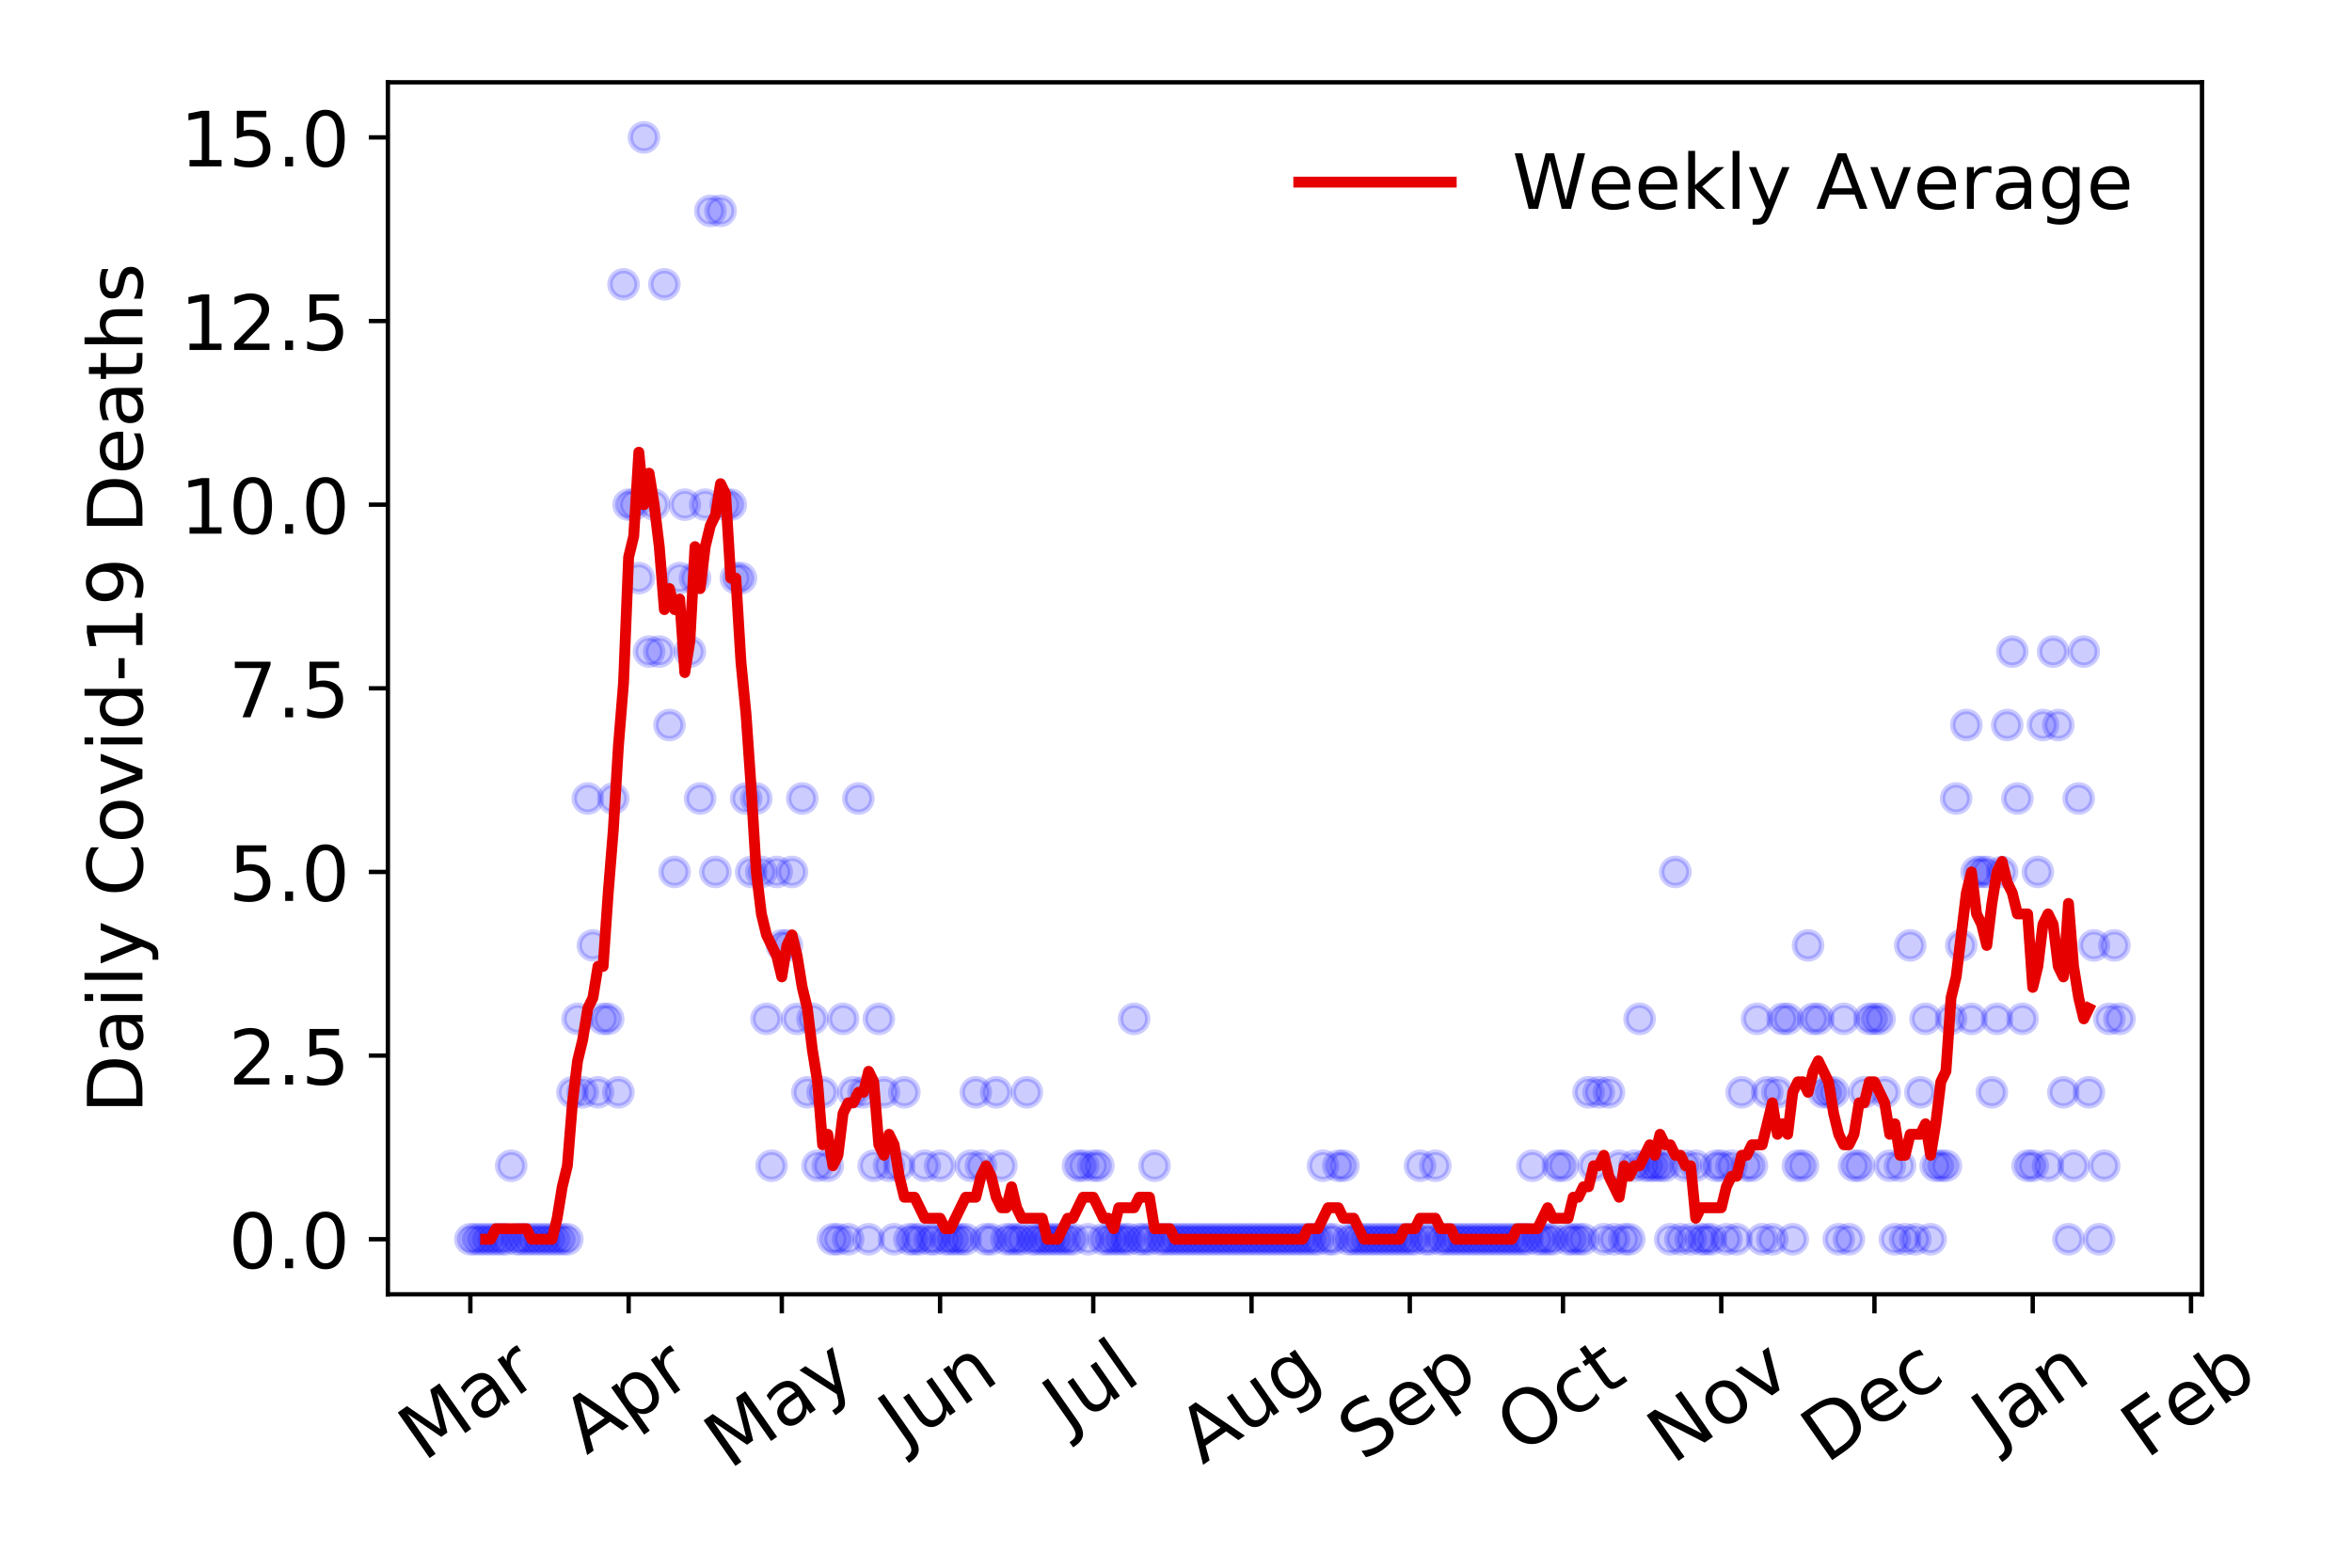 <?xml version="1.0" encoding="utf-8" standalone="no"?>
<!DOCTYPE svg PUBLIC "-//W3C//DTD SVG 1.1//EN"
  "http://www.w3.org/Graphics/SVG/1.1/DTD/svg11.dtd">
<!-- Created with matplotlib (https://matplotlib.org/) -->
<svg height="288pt" version="1.1" viewBox="0 0 432 288" width="432pt" xmlns="http://www.w3.org/2000/svg" xmlns:xlink="http://www.w3.org/1999/xlink">
 <defs>
  <style type="text/css">
*{stroke-linecap:butt;stroke-linejoin:round;}
  </style>
 </defs>
 <g id="figure_1">
  <g id="patch_1">
   <path d="M 0 288 
L 432 288 
L 432 0 
L 0 0 
z
" style="fill:#ffffff;"/>
  </g>
  <g id="axes_1">
   <g id="patch_2">
    <path d="M 71.245 237.778 
L 404.447 237.778 
L 404.447 15.12 
L 71.245 15.12 
z
" style="fill:#ffffff;"/>
   </g>
   <g id="matplotlib.axis_1">
    <g id="xtick_1">
     <g id="line2d_1">
      <defs>
       <path d="M 0 0 
L 0 3.5 
" id="m113d401be9" style="stroke:#000000;stroke-width:0.8;"/>
      </defs>
      <g>
       <use style="stroke:#000000;stroke-width:0.8;" x="86.391" xlink:href="#m113d401be9" y="237.778"/>
      </g>
     </g>
     <g id="text_1">
      <!-- Mar -->
      <defs>
       <path d="M 9.812 72.906 
L 24.516 72.906 
L 43.109 23.297 
L 61.812 72.906 
L 76.516 72.906 
L 76.516 0 
L 66.891 0 
L 66.891 64.016 
L 48.094 14.016 
L 38.188 14.016 
L 19.391 64.016 
L 19.391 0 
L 9.812 0 
z
" id="DejaVuSans-77"/>
       <path d="M 34.281 27.484 
Q 23.391 27.484 19.188 25 
Q 14.984 22.516 14.984 16.5 
Q 14.984 11.719 18.141 8.906 
Q 21.297 6.109 26.703 6.109 
Q 34.188 6.109 38.703 11.406 
Q 43.219 16.703 43.219 25.484 
L 43.219 27.484 
z
M 52.203 31.203 
L 52.203 0 
L 43.219 0 
L 43.219 8.297 
Q 40.141 3.328 35.547 0.953 
Q 30.953 -1.422 24.312 -1.422 
Q 15.922 -1.422 10.953 3.297 
Q 6 8.016 6 15.922 
Q 6 25.141 12.172 29.828 
Q 18.359 34.516 30.609 34.516 
L 43.219 34.516 
L 43.219 35.406 
Q 43.219 41.609 39.141 45 
Q 35.062 48.391 27.688 48.391 
Q 23 48.391 18.547 47.266 
Q 14.109 46.141 10.016 43.891 
L 10.016 52.203 
Q 14.938 54.109 19.578 55.047 
Q 24.219 56 28.609 56 
Q 40.484 56 46.344 49.844 
Q 52.203 43.703 52.203 31.203 
z
" id="DejaVuSans-97"/>
       <path d="M 41.109 46.297 
Q 39.594 47.172 37.812 47.578 
Q 36.031 48 33.891 48 
Q 26.266 48 22.188 43.047 
Q 18.109 38.094 18.109 28.812 
L 18.109 0 
L 9.078 0 
L 9.078 54.688 
L 18.109 54.688 
L 18.109 46.188 
Q 20.953 51.172 25.484 53.578 
Q 30.031 56 36.531 56 
Q 37.453 56 38.578 55.875 
Q 39.703 55.766 41.062 55.516 
z
" id="DejaVuSans-114"/>
      </defs>
      <g transform="translate(77.788 268.643)rotate(-35)scale(0.14 -0.14)">
       <use xlink:href="#DejaVuSans-77"/>
       <use x="86.279" xlink:href="#DejaVuSans-97"/>
       <use x="147.559" xlink:href="#DejaVuSans-114"/>
      </g>
     </g>
    </g>
    <g id="xtick_2">
     <g id="line2d_2">
      <g>
       <use style="stroke:#000000;stroke-width:0.8;" x="115.462" xlink:href="#m113d401be9" y="237.778"/>
      </g>
     </g>
     <g id="text_2">
      <!-- Apr -->
      <defs>
       <path d="M 34.188 63.188 
L 20.797 26.906 
L 47.609 26.906 
z
M 28.609 72.906 
L 39.797 72.906 
L 67.578 0 
L 57.328 0 
L 50.688 18.703 
L 17.828 18.703 
L 11.188 0 
L 0.781 0 
z
" id="DejaVuSans-65"/>
       <path d="M 18.109 8.203 
L 18.109 -20.797 
L 9.078 -20.797 
L 9.078 54.688 
L 18.109 54.688 
L 18.109 46.391 
Q 20.953 51.266 25.266 53.625 
Q 29.594 56 35.594 56 
Q 45.562 56 51.781 48.094 
Q 58.016 40.188 58.016 27.297 
Q 58.016 14.406 51.781 6.484 
Q 45.562 -1.422 35.594 -1.422 
Q 29.594 -1.422 25.266 0.953 
Q 20.953 3.328 18.109 8.203 
z
M 48.688 27.297 
Q 48.688 37.203 44.609 42.844 
Q 40.531 48.484 33.406 48.484 
Q 26.266 48.484 22.188 42.844 
Q 18.109 37.203 18.109 27.297 
Q 18.109 17.391 22.188 11.75 
Q 26.266 6.109 33.406 6.109 
Q 40.531 6.109 44.609 11.75 
Q 48.688 17.391 48.688 27.297 
z
" id="DejaVuSans-112"/>
      </defs>
      <g transform="translate(107.758 267.384)rotate(-35)scale(0.14 -0.14)">
       <use xlink:href="#DejaVuSans-65"/>
       <use x="68.408" xlink:href="#DejaVuSans-112"/>
       <use x="131.885" xlink:href="#DejaVuSans-114"/>
      </g>
     </g>
    </g>
    <g id="xtick_3">
     <g id="line2d_3">
      <g>
       <use style="stroke:#000000;stroke-width:0.8;" x="143.597" xlink:href="#m113d401be9" y="237.778"/>
      </g>
     </g>
     <g id="text_3">
      <!-- May -->
      <defs>
       <path d="M 32.172 -5.078 
Q 28.375 -14.844 24.75 -17.812 
Q 21.141 -20.797 15.094 -20.797 
L 7.906 -20.797 
L 7.906 -13.281 
L 13.188 -13.281 
Q 16.891 -13.281 18.938 -11.516 
Q 21 -9.766 23.484 -3.219 
L 25.094 0.875 
L 2.984 54.688 
L 12.5 54.688 
L 29.594 11.922 
L 46.688 54.688 
L 56.203 54.688 
z
" id="DejaVuSans-121"/>
      </defs>
      <g transform="translate(133.957 270.094)rotate(-35)scale(0.14 -0.14)">
       <use xlink:href="#DejaVuSans-77"/>
       <use x="86.279" xlink:href="#DejaVuSans-97"/>
       <use x="147.559" xlink:href="#DejaVuSans-121"/>
      </g>
     </g>
    </g>
    <g id="xtick_4">
     <g id="line2d_4">
      <g>
       <use style="stroke:#000000;stroke-width:0.8;" x="172.668" xlink:href="#m113d401be9" y="237.778"/>
      </g>
     </g>
     <g id="text_4">
      <!-- Jun -->
      <defs>
       <path d="M 9.812 72.906 
L 19.672 72.906 
L 19.672 5.078 
Q 19.672 -8.109 14.672 -14.062 
Q 9.672 -20.016 -1.422 -20.016 
L -5.172 -20.016 
L -5.172 -11.719 
L -2.094 -11.719 
Q 4.438 -11.719 7.125 -8.047 
Q 9.812 -4.391 9.812 5.078 
z
" id="DejaVuSans-74"/>
       <path d="M 8.5 21.578 
L 8.5 54.688 
L 17.484 54.688 
L 17.484 21.922 
Q 17.484 14.156 20.5 10.266 
Q 23.531 6.391 29.594 6.391 
Q 36.859 6.391 41.078 11.031 
Q 45.312 15.672 45.312 23.688 
L 45.312 54.688 
L 54.297 54.688 
L 54.297 0 
L 45.312 0 
L 45.312 8.406 
Q 42.047 3.422 37.719 1 
Q 33.406 -1.422 27.688 -1.422 
Q 18.266 -1.422 13.375 4.438 
Q 8.5 10.297 8.5 21.578 
z
M 31.109 56 
z
" id="DejaVuSans-117"/>
       <path d="M 54.891 33.016 
L 54.891 0 
L 45.906 0 
L 45.906 32.719 
Q 45.906 40.484 42.875 44.328 
Q 39.844 48.188 33.797 48.188 
Q 26.516 48.188 22.312 43.547 
Q 18.109 38.922 18.109 30.906 
L 18.109 0 
L 9.078 0 
L 9.078 54.688 
L 18.109 54.688 
L 18.109 46.188 
Q 21.344 51.125 25.703 53.562 
Q 30.078 56 35.797 56 
Q 45.219 56 50.047 50.172 
Q 54.891 44.344 54.891 33.016 
z
" id="DejaVuSans-110"/>
      </defs>
      <g transform="translate(165.925 266.039)rotate(-35)scale(0.14 -0.14)">
       <use xlink:href="#DejaVuSans-74"/>
       <use x="29.492" xlink:href="#DejaVuSans-117"/>
       <use x="92.871" xlink:href="#DejaVuSans-110"/>
      </g>
     </g>
    </g>
    <g id="xtick_5">
     <g id="line2d_5">
      <g>
       <use style="stroke:#000000;stroke-width:0.8;" x="200.803" xlink:href="#m113d401be9" y="237.778"/>
      </g>
     </g>
     <g id="text_5">
      <!-- Jul -->
      <defs>
       <path d="M 9.422 75.984 
L 18.406 75.984 
L 18.406 0 
L 9.422 0 
z
" id="DejaVuSans-108"/>
      </defs>
      <g transform="translate(196.1 263.181)rotate(-35)scale(0.14 -0.14)">
       <use xlink:href="#DejaVuSans-74"/>
       <use x="29.492" xlink:href="#DejaVuSans-117"/>
       <use x="92.871" xlink:href="#DejaVuSans-108"/>
      </g>
     </g>
    </g>
    <g id="xtick_6">
     <g id="line2d_6">
      <g>
       <use style="stroke:#000000;stroke-width:0.8;" x="229.875" xlink:href="#m113d401be9" y="237.778"/>
      </g>
     </g>
     <g id="text_6">
      <!-- Aug -->
      <defs>
       <path d="M 45.406 27.984 
Q 45.406 37.75 41.375 43.109 
Q 37.359 48.484 30.078 48.484 
Q 22.859 48.484 18.828 43.109 
Q 14.797 37.75 14.797 27.984 
Q 14.797 18.266 18.828 12.891 
Q 22.859 7.516 30.078 7.516 
Q 37.359 7.516 41.375 12.891 
Q 45.406 18.266 45.406 27.984 
z
M 54.391 6.781 
Q 54.391 -7.172 48.188 -13.984 
Q 42 -20.797 29.203 -20.797 
Q 24.469 -20.797 20.266 -20.094 
Q 16.062 -19.391 12.109 -17.922 
L 12.109 -9.188 
Q 16.062 -11.328 19.922 -12.344 
Q 23.781 -13.375 27.781 -13.375 
Q 36.625 -13.375 41.016 -8.766 
Q 45.406 -4.156 45.406 5.172 
L 45.406 9.625 
Q 42.625 4.781 38.281 2.391 
Q 33.938 0 27.875 0 
Q 17.828 0 11.672 7.656 
Q 5.516 15.328 5.516 27.984 
Q 5.516 40.672 11.672 48.328 
Q 17.828 56 27.875 56 
Q 33.938 56 38.281 53.609 
Q 42.625 51.219 45.406 46.391 
L 45.406 54.688 
L 54.391 54.688 
z
" id="DejaVuSans-103"/>
      </defs>
      <g transform="translate(220.894 269.172)rotate(-35)scale(0.14 -0.14)">
       <use xlink:href="#DejaVuSans-65"/>
       <use x="68.408" xlink:href="#DejaVuSans-117"/>
       <use x="131.787" xlink:href="#DejaVuSans-103"/>
      </g>
     </g>
    </g>
    <g id="xtick_7">
     <g id="line2d_7">
      <g>
       <use style="stroke:#000000;stroke-width:0.8;" x="258.946" xlink:href="#m113d401be9" y="237.778"/>
      </g>
     </g>
     <g id="text_7">
      <!-- Sep -->
      <defs>
       <path d="M 53.516 70.516 
L 53.516 60.891 
Q 47.906 63.578 42.922 64.891 
Q 37.938 66.219 33.297 66.219 
Q 25.25 66.219 20.875 63.094 
Q 16.5 59.969 16.5 54.203 
Q 16.5 49.359 19.406 46.891 
Q 22.312 44.438 30.422 42.922 
L 36.375 41.703 
Q 47.406 39.594 52.656 34.297 
Q 57.906 29 57.906 20.125 
Q 57.906 9.516 50.797 4.047 
Q 43.703 -1.422 29.984 -1.422 
Q 24.812 -1.422 18.969 -0.25 
Q 13.141 0.922 6.891 3.219 
L 6.891 13.375 
Q 12.891 10.016 18.656 8.297 
Q 24.422 6.594 29.984 6.594 
Q 38.422 6.594 43.016 9.906 
Q 47.609 13.234 47.609 19.391 
Q 47.609 24.75 44.312 27.781 
Q 41.016 30.812 33.5 32.328 
L 27.484 33.5 
Q 16.453 35.688 11.516 40.375 
Q 6.594 45.062 6.594 53.422 
Q 6.594 63.094 13.406 68.656 
Q 20.219 74.219 32.172 74.219 
Q 37.312 74.219 42.625 73.281 
Q 47.953 72.359 53.516 70.516 
z
" id="DejaVuSans-83"/>
       <path d="M 56.203 29.594 
L 56.203 25.203 
L 14.891 25.203 
Q 15.484 15.922 20.484 11.062 
Q 25.484 6.203 34.422 6.203 
Q 39.594 6.203 44.453 7.469 
Q 49.312 8.734 54.109 11.281 
L 54.109 2.781 
Q 49.266 0.734 44.188 -0.344 
Q 39.109 -1.422 33.891 -1.422 
Q 20.797 -1.422 13.156 6.188 
Q 5.516 13.812 5.516 26.812 
Q 5.516 40.234 12.766 48.109 
Q 20.016 56 32.328 56 
Q 43.359 56 49.781 48.891 
Q 56.203 41.797 56.203 29.594 
z
M 47.219 32.234 
Q 47.125 39.594 43.094 43.984 
Q 39.062 48.391 32.422 48.391 
Q 24.906 48.391 20.391 44.141 
Q 15.875 39.891 15.188 32.172 
z
" id="DejaVuSans-101"/>
      </defs>
      <g transform="translate(250.354 268.629)rotate(-35)scale(0.14 -0.14)">
       <use xlink:href="#DejaVuSans-83"/>
       <use x="63.477" xlink:href="#DejaVuSans-101"/>
       <use x="125" xlink:href="#DejaVuSans-112"/>
      </g>
     </g>
    </g>
    <g id="xtick_8">
     <g id="line2d_8">
      <g>
       <use style="stroke:#000000;stroke-width:0.8;" x="287.081" xlink:href="#m113d401be9" y="237.778"/>
      </g>
     </g>
     <g id="text_8">
      <!-- Oct -->
      <defs>
       <path d="M 39.406 66.219 
Q 28.656 66.219 22.328 58.203 
Q 16.016 50.203 16.016 36.375 
Q 16.016 22.609 22.328 14.594 
Q 28.656 6.594 39.406 6.594 
Q 50.141 6.594 56.422 14.594 
Q 62.703 22.609 62.703 36.375 
Q 62.703 50.203 56.422 58.203 
Q 50.141 66.219 39.406 66.219 
z
M 39.406 74.219 
Q 54.734 74.219 63.906 63.938 
Q 73.094 53.656 73.094 36.375 
Q 73.094 19.141 63.906 8.859 
Q 54.734 -1.422 39.406 -1.422 
Q 24.031 -1.422 14.812 8.828 
Q 5.609 19.094 5.609 36.375 
Q 5.609 53.656 14.812 63.938 
Q 24.031 74.219 39.406 74.219 
z
" id="DejaVuSans-79"/>
       <path d="M 48.781 52.594 
L 48.781 44.188 
Q 44.969 46.297 41.141 47.344 
Q 37.312 48.391 33.406 48.391 
Q 24.656 48.391 19.812 42.844 
Q 14.984 37.312 14.984 27.297 
Q 14.984 17.281 19.812 11.734 
Q 24.656 6.203 33.406 6.203 
Q 37.312 6.203 41.141 7.25 
Q 44.969 8.297 48.781 10.406 
L 48.781 2.094 
Q 45.016 0.344 40.984 -0.531 
Q 36.969 -1.422 32.422 -1.422 
Q 20.062 -1.422 12.781 6.344 
Q 5.516 14.109 5.516 27.297 
Q 5.516 40.672 12.859 48.328 
Q 20.219 56 33.016 56 
Q 37.156 56 41.109 55.141 
Q 45.062 54.297 48.781 52.594 
z
" id="DejaVuSans-99"/>
       <path d="M 18.312 70.219 
L 18.312 54.688 
L 36.812 54.688 
L 36.812 47.703 
L 18.312 47.703 
L 18.312 18.016 
Q 18.312 11.328 20.141 9.422 
Q 21.969 7.516 27.594 7.516 
L 36.812 7.516 
L 36.812 0 
L 27.594 0 
Q 17.188 0 13.234 3.875 
Q 9.281 7.766 9.281 18.016 
L 9.281 47.703 
L 2.688 47.703 
L 2.688 54.688 
L 9.281 54.688 
L 9.281 70.219 
z
" id="DejaVuSans-116"/>
      </defs>
      <g transform="translate(279.382 267.377)rotate(-35)scale(0.14 -0.14)">
       <use xlink:href="#DejaVuSans-79"/>
       <use x="78.711" xlink:href="#DejaVuSans-99"/>
       <use x="133.691" xlink:href="#DejaVuSans-116"/>
      </g>
     </g>
    </g>
    <g id="xtick_9">
     <g id="line2d_9">
      <g>
       <use style="stroke:#000000;stroke-width:0.8;" x="316.152" xlink:href="#m113d401be9" y="237.778"/>
      </g>
     </g>
     <g id="text_9">
      <!-- Nov -->
      <defs>
       <path d="M 9.812 72.906 
L 23.094 72.906 
L 55.422 11.922 
L 55.422 72.906 
L 64.984 72.906 
L 64.984 0 
L 51.703 0 
L 19.391 60.984 
L 19.391 0 
L 9.812 0 
z
" id="DejaVuSans-78"/>
       <path d="M 30.609 48.391 
Q 23.391 48.391 19.188 42.75 
Q 14.984 37.109 14.984 27.297 
Q 14.984 17.484 19.156 11.844 
Q 23.344 6.203 30.609 6.203 
Q 37.797 6.203 41.984 11.859 
Q 46.188 17.531 46.188 27.297 
Q 46.188 37.016 41.984 42.703 
Q 37.797 48.391 30.609 48.391 
z
M 30.609 56 
Q 42.328 56 49.016 48.375 
Q 55.719 40.766 55.719 27.297 
Q 55.719 13.875 49.016 6.219 
Q 42.328 -1.422 30.609 -1.422 
Q 18.844 -1.422 12.172 6.219 
Q 5.516 13.875 5.516 27.297 
Q 5.516 40.766 12.172 48.375 
Q 18.844 56 30.609 56 
z
" id="DejaVuSans-111"/>
       <path d="M 2.984 54.688 
L 12.5 54.688 
L 29.594 8.797 
L 46.688 54.688 
L 56.203 54.688 
L 35.688 0 
L 23.484 0 
z
" id="DejaVuSans-118"/>
      </defs>
      <g transform="translate(307.176 269.166)rotate(-35)scale(0.14 -0.14)">
       <use xlink:href="#DejaVuSans-78"/>
       <use x="74.805" xlink:href="#DejaVuSans-111"/>
       <use x="135.986" xlink:href="#DejaVuSans-118"/>
      </g>
     </g>
    </g>
    <g id="xtick_10">
     <g id="line2d_10">
      <g>
       <use style="stroke:#000000;stroke-width:0.8;" x="344.287" xlink:href="#m113d401be9" y="237.778"/>
      </g>
     </g>
     <g id="text_10">
      <!-- Dec -->
      <defs>
       <path d="M 19.672 64.797 
L 19.672 8.109 
L 31.594 8.109 
Q 46.688 8.109 53.688 14.938 
Q 60.688 21.781 60.688 36.531 
Q 60.688 51.172 53.688 57.984 
Q 46.688 64.797 31.594 64.797 
z
M 9.812 72.906 
L 30.078 72.906 
Q 51.266 72.906 61.172 64.094 
Q 71.094 55.281 71.094 36.531 
Q 71.094 17.672 61.125 8.828 
Q 51.172 0 30.078 0 
L 9.812 0 
z
" id="DejaVuSans-68"/>
      </defs>
      <g transform="translate(335.406 269.032)rotate(-35)scale(0.14 -0.14)">
       <use xlink:href="#DejaVuSans-68"/>
       <use x="77.002" xlink:href="#DejaVuSans-101"/>
       <use x="138.525" xlink:href="#DejaVuSans-99"/>
      </g>
     </g>
    </g>
    <g id="xtick_11">
     <g id="line2d_11">
      <g>
       <use style="stroke:#000000;stroke-width:0.8;" x="373.359" xlink:href="#m113d401be9" y="237.778"/>
      </g>
     </g>
     <g id="text_11">
      <!-- Jan -->
      <g transform="translate(366.735 265.871)rotate(-35)scale(0.14 -0.14)">
       <use xlink:href="#DejaVuSans-74"/>
       <use x="29.492" xlink:href="#DejaVuSans-97"/>
       <use x="90.771" xlink:href="#DejaVuSans-110"/>
      </g>
     </g>
    </g>
    <g id="xtick_12">
     <g id="line2d_12">
      <g>
       <use style="stroke:#000000;stroke-width:0.8;" x="402.43" xlink:href="#m113d401be9" y="237.778"/>
      </g>
     </g>
     <g id="text_12">
      <!-- Feb -->
      <defs>
       <path d="M 9.812 72.906 
L 51.703 72.906 
L 51.703 64.594 
L 19.672 64.594 
L 19.672 43.109 
L 48.578 43.109 
L 48.578 34.812 
L 19.672 34.812 
L 19.672 0 
L 9.812 0 
z
" id="DejaVuSans-70"/>
       <path d="M 48.688 27.297 
Q 48.688 37.203 44.609 42.844 
Q 40.531 48.484 33.406 48.484 
Q 26.266 48.484 22.188 42.844 
Q 18.109 37.203 18.109 27.297 
Q 18.109 17.391 22.188 11.75 
Q 26.266 6.109 33.406 6.109 
Q 40.531 6.109 44.609 11.75 
Q 48.688 17.391 48.688 27.297 
z
M 18.109 46.391 
Q 20.953 51.266 25.266 53.625 
Q 29.594 56 35.594 56 
Q 45.562 56 51.781 48.094 
Q 58.016 40.188 58.016 27.297 
Q 58.016 14.406 51.781 6.484 
Q 45.562 -1.422 35.594 -1.422 
Q 29.594 -1.422 25.266 0.953 
Q 20.953 3.328 18.109 8.203 
L 18.109 0 
L 9.078 0 
L 9.078 75.984 
L 18.109 75.984 
z
" id="DejaVuSans-98"/>
      </defs>
      <g transform="translate(394.184 268.143)rotate(-35)scale(0.14 -0.14)">
       <use xlink:href="#DejaVuSans-70"/>
       <use x="57.441" xlink:href="#DejaVuSans-101"/>
       <use x="118.965" xlink:href="#DejaVuSans-98"/>
      </g>
     </g>
    </g>
   </g>
   <g id="matplotlib.axis_2">
    <g id="ytick_1">
     <g id="line2d_13">
      <defs>
       <path d="M 0 0 
L -3.5 0 
" id="m75dccfb77b" style="stroke:#000000;stroke-width:0.8;"/>
      </defs>
      <g>
       <use style="stroke:#000000;stroke-width:0.8;" x="71.245" xlink:href="#m75dccfb77b" y="227.657"/>
      </g>
     </g>
     <g id="text_13">
      <!-- 0.0 -->
      <defs>
       <path d="M 31.781 66.406 
Q 24.172 66.406 20.328 58.906 
Q 16.5 51.422 16.5 36.375 
Q 16.5 21.391 20.328 13.891 
Q 24.172 6.391 31.781 6.391 
Q 39.453 6.391 43.281 13.891 
Q 47.125 21.391 47.125 36.375 
Q 47.125 51.422 43.281 58.906 
Q 39.453 66.406 31.781 66.406 
z
M 31.781 74.219 
Q 44.047 74.219 50.516 64.516 
Q 56.984 54.828 56.984 36.375 
Q 56.984 17.969 50.516 8.266 
Q 44.047 -1.422 31.781 -1.422 
Q 19.531 -1.422 13.062 8.266 
Q 6.594 17.969 6.594 36.375 
Q 6.594 54.828 13.062 64.516 
Q 19.531 74.219 31.781 74.219 
z
" id="DejaVuSans-48"/>
       <path d="M 10.688 12.406 
L 21 12.406 
L 21 0 
L 10.688 0 
z
" id="DejaVuSans-46"/>
      </defs>
      <g transform="translate(41.981 232.976)scale(0.14 -0.14)">
       <use xlink:href="#DejaVuSans-48"/>
       <use x="63.623" xlink:href="#DejaVuSans-46"/>
       <use x="95.41" xlink:href="#DejaVuSans-48"/>
      </g>
     </g>
    </g>
    <g id="ytick_2">
     <g id="line2d_14">
      <g>
       <use style="stroke:#000000;stroke-width:0.8;" x="71.245" xlink:href="#m75dccfb77b" y="193.921"/>
      </g>
     </g>
     <g id="text_14">
      <!-- 2.5 -->
      <defs>
       <path d="M 19.188 8.297 
L 53.609 8.297 
L 53.609 0 
L 7.328 0 
L 7.328 8.297 
Q 12.938 14.109 22.625 23.891 
Q 32.328 33.688 34.812 36.531 
Q 39.547 41.844 41.422 45.531 
Q 43.312 49.219 43.312 52.781 
Q 43.312 58.594 39.234 62.25 
Q 35.156 65.922 28.609 65.922 
Q 23.969 65.922 18.812 64.312 
Q 13.672 62.703 7.812 59.422 
L 7.812 69.391 
Q 13.766 71.781 18.938 73 
Q 24.125 74.219 28.422 74.219 
Q 39.75 74.219 46.484 68.547 
Q 53.219 62.891 53.219 53.422 
Q 53.219 48.922 51.531 44.891 
Q 49.859 40.875 45.406 35.406 
Q 44.188 33.984 37.641 27.219 
Q 31.109 20.453 19.188 8.297 
z
" id="DejaVuSans-50"/>
       <path d="M 10.797 72.906 
L 49.516 72.906 
L 49.516 64.594 
L 19.828 64.594 
L 19.828 46.734 
Q 21.969 47.469 24.109 47.828 
Q 26.266 48.188 28.422 48.188 
Q 40.625 48.188 47.75 41.5 
Q 54.891 34.812 54.891 23.391 
Q 54.891 11.625 47.562 5.094 
Q 40.234 -1.422 26.906 -1.422 
Q 22.312 -1.422 17.547 -0.641 
Q 12.797 0.141 7.719 1.703 
L 7.719 11.625 
Q 12.109 9.234 16.797 8.062 
Q 21.484 6.891 26.703 6.891 
Q 35.156 6.891 40.078 11.328 
Q 45.016 15.766 45.016 23.391 
Q 45.016 31 40.078 35.438 
Q 35.156 39.891 26.703 39.891 
Q 22.75 39.891 18.812 39.016 
Q 14.891 38.141 10.797 36.281 
z
" id="DejaVuSans-53"/>
      </defs>
      <g transform="translate(41.981 199.24)scale(0.14 -0.14)">
       <use xlink:href="#DejaVuSans-50"/>
       <use x="63.623" xlink:href="#DejaVuSans-46"/>
       <use x="95.41" xlink:href="#DejaVuSans-53"/>
      </g>
     </g>
    </g>
    <g id="ytick_3">
     <g id="line2d_15">
      <g>
       <use style="stroke:#000000;stroke-width:0.8;" x="71.245" xlink:href="#m75dccfb77b" y="160.185"/>
      </g>
     </g>
     <g id="text_15">
      <!-- 5.0 -->
      <g transform="translate(41.981 165.504)scale(0.14 -0.14)">
       <use xlink:href="#DejaVuSans-53"/>
       <use x="63.623" xlink:href="#DejaVuSans-46"/>
       <use x="95.41" xlink:href="#DejaVuSans-48"/>
      </g>
     </g>
    </g>
    <g id="ytick_4">
     <g id="line2d_16">
      <g>
       <use style="stroke:#000000;stroke-width:0.8;" x="71.245" xlink:href="#m75dccfb77b" y="126.449"/>
      </g>
     </g>
     <g id="text_16">
      <!-- 7.5 -->
      <defs>
       <path d="M 8.203 72.906 
L 55.078 72.906 
L 55.078 68.703 
L 28.609 0 
L 18.312 0 
L 43.219 64.594 
L 8.203 64.594 
z
" id="DejaVuSans-55"/>
      </defs>
      <g transform="translate(41.981 131.768)scale(0.14 -0.14)">
       <use xlink:href="#DejaVuSans-55"/>
       <use x="63.623" xlink:href="#DejaVuSans-46"/>
       <use x="95.41" xlink:href="#DejaVuSans-53"/>
      </g>
     </g>
    </g>
    <g id="ytick_5">
     <g id="line2d_17">
      <g>
       <use style="stroke:#000000;stroke-width:0.8;" x="71.245" xlink:href="#m75dccfb77b" y="92.713"/>
      </g>
     </g>
     <g id="text_17">
      <!-- 10.0 -->
      <defs>
       <path d="M 12.406 8.297 
L 28.516 8.297 
L 28.516 63.922 
L 10.984 60.406 
L 10.984 69.391 
L 28.422 72.906 
L 38.281 72.906 
L 38.281 8.297 
L 54.391 8.297 
L 54.391 0 
L 12.406 0 
z
" id="DejaVuSans-49"/>
      </defs>
      <g transform="translate(33.073 98.032)scale(0.14 -0.14)">
       <use xlink:href="#DejaVuSans-49"/>
       <use x="63.623" xlink:href="#DejaVuSans-48"/>
       <use x="127.246" xlink:href="#DejaVuSans-46"/>
       <use x="159.033" xlink:href="#DejaVuSans-48"/>
      </g>
     </g>
    </g>
    <g id="ytick_6">
     <g id="line2d_18">
      <g>
       <use style="stroke:#000000;stroke-width:0.8;" x="71.245" xlink:href="#m75dccfb77b" y="58.977"/>
      </g>
     </g>
     <g id="text_18">
      <!-- 12.5 -->
      <g transform="translate(33.073 64.296)scale(0.14 -0.14)">
       <use xlink:href="#DejaVuSans-49"/>
       <use x="63.623" xlink:href="#DejaVuSans-50"/>
       <use x="127.246" xlink:href="#DejaVuSans-46"/>
       <use x="159.033" xlink:href="#DejaVuSans-53"/>
      </g>
     </g>
    </g>
    <g id="ytick_7">
     <g id="line2d_19">
      <g>
       <use style="stroke:#000000;stroke-width:0.8;" x="71.245" xlink:href="#m75dccfb77b" y="25.241"/>
      </g>
     </g>
     <g id="text_19">
      <!-- 15.0 -->
      <g transform="translate(33.073 30.56)scale(0.14 -0.14)">
       <use xlink:href="#DejaVuSans-49"/>
       <use x="63.623" xlink:href="#DejaVuSans-53"/>
       <use x="127.246" xlink:href="#DejaVuSans-46"/>
       <use x="159.033" xlink:href="#DejaVuSans-48"/>
      </g>
     </g>
    </g>
    <g id="text_20">
     <!-- Daily Covid-19 Deaths -->
     <defs>
      <path d="M 9.422 54.688 
L 18.406 54.688 
L 18.406 0 
L 9.422 0 
z
M 9.422 75.984 
L 18.406 75.984 
L 18.406 64.594 
L 9.422 64.594 
z
" id="DejaVuSans-105"/>
      <path id="DejaVuSans-32"/>
      <path d="M 64.406 67.281 
L 64.406 56.891 
Q 59.422 61.531 53.781 63.812 
Q 48.141 66.109 41.797 66.109 
Q 29.297 66.109 22.656 58.469 
Q 16.016 50.828 16.016 36.375 
Q 16.016 21.969 22.656 14.328 
Q 29.297 6.688 41.797 6.688 
Q 48.141 6.688 53.781 8.984 
Q 59.422 11.281 64.406 15.922 
L 64.406 5.609 
Q 59.234 2.094 53.438 0.328 
Q 47.656 -1.422 41.219 -1.422 
Q 24.656 -1.422 15.125 8.703 
Q 5.609 18.844 5.609 36.375 
Q 5.609 53.953 15.125 64.078 
Q 24.656 74.219 41.219 74.219 
Q 47.75 74.219 53.531 72.484 
Q 59.328 70.75 64.406 67.281 
z
" id="DejaVuSans-67"/>
      <path d="M 45.406 46.391 
L 45.406 75.984 
L 54.391 75.984 
L 54.391 0 
L 45.406 0 
L 45.406 8.203 
Q 42.578 3.328 38.25 0.953 
Q 33.938 -1.422 27.875 -1.422 
Q 17.969 -1.422 11.734 6.484 
Q 5.516 14.406 5.516 27.297 
Q 5.516 40.188 11.734 48.094 
Q 17.969 56 27.875 56 
Q 33.938 56 38.25 53.625 
Q 42.578 51.266 45.406 46.391 
z
M 14.797 27.297 
Q 14.797 17.391 18.875 11.75 
Q 22.953 6.109 30.078 6.109 
Q 37.203 6.109 41.297 11.75 
Q 45.406 17.391 45.406 27.297 
Q 45.406 37.203 41.297 42.844 
Q 37.203 48.484 30.078 48.484 
Q 22.953 48.484 18.875 42.844 
Q 14.797 37.203 14.797 27.297 
z
" id="DejaVuSans-100"/>
      <path d="M 4.891 31.391 
L 31.203 31.391 
L 31.203 23.391 
L 4.891 23.391 
z
" id="DejaVuSans-45"/>
      <path d="M 10.984 1.516 
L 10.984 10.5 
Q 14.703 8.734 18.5 7.812 
Q 22.312 6.891 25.984 6.891 
Q 35.75 6.891 40.891 13.453 
Q 46.047 20.016 46.781 33.406 
Q 43.953 29.203 39.594 26.953 
Q 35.25 24.703 29.984 24.703 
Q 19.047 24.703 12.672 31.312 
Q 6.297 37.938 6.297 49.422 
Q 6.297 60.641 12.938 67.422 
Q 19.578 74.219 30.609 74.219 
Q 43.266 74.219 49.922 64.516 
Q 56.594 54.828 56.594 36.375 
Q 56.594 19.141 48.406 8.859 
Q 40.234 -1.422 26.422 -1.422 
Q 22.703 -1.422 18.891 -0.688 
Q 15.094 0.047 10.984 1.516 
z
M 30.609 32.422 
Q 37.25 32.422 41.125 36.953 
Q 45.016 41.5 45.016 49.422 
Q 45.016 57.281 41.125 61.844 
Q 37.25 66.406 30.609 66.406 
Q 23.969 66.406 20.094 61.844 
Q 16.219 57.281 16.219 49.422 
Q 16.219 41.5 20.094 36.953 
Q 23.969 32.422 30.609 32.422 
z
" id="DejaVuSans-57"/>
      <path d="M 54.891 33.016 
L 54.891 0 
L 45.906 0 
L 45.906 32.719 
Q 45.906 40.484 42.875 44.328 
Q 39.844 48.188 33.797 48.188 
Q 26.516 48.188 22.312 43.547 
Q 18.109 38.922 18.109 30.906 
L 18.109 0 
L 9.078 0 
L 9.078 75.984 
L 18.109 75.984 
L 18.109 46.188 
Q 21.344 51.125 25.703 53.562 
Q 30.078 56 35.797 56 
Q 45.219 56 50.047 50.172 
Q 54.891 44.344 54.891 33.016 
z
" id="DejaVuSans-104"/>
      <path d="M 44.281 53.078 
L 44.281 44.578 
Q 40.484 46.531 36.375 47.5 
Q 32.281 48.484 27.875 48.484 
Q 21.188 48.484 17.844 46.438 
Q 14.5 44.391 14.5 40.281 
Q 14.5 37.156 16.891 35.375 
Q 19.281 33.594 26.516 31.984 
L 29.594 31.297 
Q 39.156 29.25 43.188 25.516 
Q 47.219 21.781 47.219 15.094 
Q 47.219 7.469 41.188 3.016 
Q 35.156 -1.422 24.609 -1.422 
Q 20.219 -1.422 15.453 -0.562 
Q 10.688 0.297 5.422 2 
L 5.422 11.281 
Q 10.406 8.688 15.234 7.391 
Q 20.062 6.109 24.812 6.109 
Q 31.156 6.109 34.562 8.281 
Q 37.984 10.453 37.984 14.406 
Q 37.984 18.062 35.516 20.016 
Q 33.062 21.969 24.703 23.781 
L 21.578 24.516 
Q 13.234 26.266 9.516 29.906 
Q 5.812 33.547 5.812 39.891 
Q 5.812 47.609 11.281 51.797 
Q 16.75 56 26.812 56 
Q 31.781 56 36.172 55.266 
Q 40.578 54.547 44.281 53.078 
z
" id="DejaVuSans-115"/>
     </defs>
     <g transform="translate(26.162 204.56)rotate(-90)scale(0.14 -0.14)">
      <use xlink:href="#DejaVuSans-68"/>
      <use x="77.002" xlink:href="#DejaVuSans-97"/>
      <use x="138.281" xlink:href="#DejaVuSans-105"/>
      <use x="166.064" xlink:href="#DejaVuSans-108"/>
      <use x="193.848" xlink:href="#DejaVuSans-121"/>
      <use x="253.027" xlink:href="#DejaVuSans-32"/>
      <use x="284.814" xlink:href="#DejaVuSans-67"/>
      <use x="354.639" xlink:href="#DejaVuSans-111"/>
      <use x="415.82" xlink:href="#DejaVuSans-118"/>
      <use x="475" xlink:href="#DejaVuSans-105"/>
      <use x="502.783" xlink:href="#DejaVuSans-100"/>
      <use x="566.26" xlink:href="#DejaVuSans-45"/>
      <use x="602.344" xlink:href="#DejaVuSans-49"/>
      <use x="665.967" xlink:href="#DejaVuSans-57"/>
      <use x="729.59" xlink:href="#DejaVuSans-32"/>
      <use x="761.377" xlink:href="#DejaVuSans-68"/>
      <use x="838.379" xlink:href="#DejaVuSans-101"/>
      <use x="899.902" xlink:href="#DejaVuSans-97"/>
      <use x="961.182" xlink:href="#DejaVuSans-116"/>
      <use x="1000.391" xlink:href="#DejaVuSans-104"/>
      <use x="1063.77" xlink:href="#DejaVuSans-115"/>
     </g>
    </g>
   </g>
   <g id="line2d_20">
    <defs>
     <path d="M 0 2.5 
C 0.663 2.5 1.299 2.237 1.768 1.768 
C 2.237 1.299 2.5 0.663 2.5 0 
C 2.5 -0.663 2.237 -1.299 1.768 -1.768 
C 1.299 -2.237 0.663 -2.5 0 -2.5 
C -0.663 -2.5 -1.299 -2.237 -1.768 -1.768 
C -2.237 -1.299 -2.5 -0.663 -2.5 0 
C -2.5 0.663 -2.237 1.299 -1.768 1.768 
C -1.299 2.237 -0.663 2.5 0 2.5 
z
" id="m4211c358bd" style="stroke:#0000ff;stroke-opacity:0.2;"/>
    </defs>
    <g clip-path="url(#paadaf4d8e6)">
     <use style="fill:#0000ff;fill-opacity:0.2;stroke:#0000ff;stroke-opacity:0.2;" x="86.391" xlink:href="#m4211c358bd" y="227.657"/>
     <use style="fill:#0000ff;fill-opacity:0.2;stroke:#0000ff;stroke-opacity:0.2;" x="87.328" xlink:href="#m4211c358bd" y="227.657"/>
     <use style="fill:#0000ff;fill-opacity:0.2;stroke:#0000ff;stroke-opacity:0.2;" x="88.266" xlink:href="#m4211c358bd" y="227.657"/>
     <use style="fill:#0000ff;fill-opacity:0.2;stroke:#0000ff;stroke-opacity:0.2;" x="89.204" xlink:href="#m4211c358bd" y="227.657"/>
     <use style="fill:#0000ff;fill-opacity:0.2;stroke:#0000ff;stroke-opacity:0.2;" x="90.142" xlink:href="#m4211c358bd" y="227.657"/>
     <use style="fill:#0000ff;fill-opacity:0.2;stroke:#0000ff;stroke-opacity:0.2;" x="91.08" xlink:href="#m4211c358bd" y="227.657"/>
     <use style="fill:#0000ff;fill-opacity:0.2;stroke:#0000ff;stroke-opacity:0.2;" x="92.017" xlink:href="#m4211c358bd" y="227.657"/>
     <use style="fill:#0000ff;fill-opacity:0.2;stroke:#0000ff;stroke-opacity:0.2;" x="92.955" xlink:href="#m4211c358bd" y="227.657"/>
     <use style="fill:#0000ff;fill-opacity:0.2;stroke:#0000ff;stroke-opacity:0.2;" x="93.893" xlink:href="#m4211c358bd" y="214.163"/>
     <use style="fill:#0000ff;fill-opacity:0.2;stroke:#0000ff;stroke-opacity:0.2;" x="94.831" xlink:href="#m4211c358bd" y="227.657"/>
     <use style="fill:#0000ff;fill-opacity:0.2;stroke:#0000ff;stroke-opacity:0.2;" x="95.769" xlink:href="#m4211c358bd" y="227.657"/>
     <use style="fill:#0000ff;fill-opacity:0.2;stroke:#0000ff;stroke-opacity:0.2;" x="96.706" xlink:href="#m4211c358bd" y="227.657"/>
     <use style="fill:#0000ff;fill-opacity:0.2;stroke:#0000ff;stroke-opacity:0.2;" x="97.644" xlink:href="#m4211c358bd" y="227.657"/>
     <use style="fill:#0000ff;fill-opacity:0.2;stroke:#0000ff;stroke-opacity:0.2;" x="98.582" xlink:href="#m4211c358bd" y="227.657"/>
     <use style="fill:#0000ff;fill-opacity:0.2;stroke:#0000ff;stroke-opacity:0.2;" x="99.52" xlink:href="#m4211c358bd" y="227.657"/>
     <use style="fill:#0000ff;fill-opacity:0.2;stroke:#0000ff;stroke-opacity:0.2;" x="100.458" xlink:href="#m4211c358bd" y="227.657"/>
     <use style="fill:#0000ff;fill-opacity:0.2;stroke:#0000ff;stroke-opacity:0.2;" x="101.395" xlink:href="#m4211c358bd" y="227.657"/>
     <use style="fill:#0000ff;fill-opacity:0.2;stroke:#0000ff;stroke-opacity:0.2;" x="102.333" xlink:href="#m4211c358bd" y="227.657"/>
     <use style="fill:#0000ff;fill-opacity:0.2;stroke:#0000ff;stroke-opacity:0.2;" x="103.271" xlink:href="#m4211c358bd" y="227.657"/>
     <use style="fill:#0000ff;fill-opacity:0.2;stroke:#0000ff;stroke-opacity:0.2;" x="104.209" xlink:href="#m4211c358bd" y="227.657"/>
     <use style="fill:#0000ff;fill-opacity:0.2;stroke:#0000ff;stroke-opacity:0.2;" x="105.147" xlink:href="#m4211c358bd" y="200.668"/>
     <use style="fill:#0000ff;fill-opacity:0.2;stroke:#0000ff;stroke-opacity:0.2;" x="106.084" xlink:href="#m4211c358bd" y="187.174"/>
     <use style="fill:#0000ff;fill-opacity:0.2;stroke:#0000ff;stroke-opacity:0.2;" x="107.022" xlink:href="#m4211c358bd" y="200.668"/>
     <use style="fill:#0000ff;fill-opacity:0.2;stroke:#0000ff;stroke-opacity:0.2;" x="107.96" xlink:href="#m4211c358bd" y="146.691"/>
     <use style="fill:#0000ff;fill-opacity:0.2;stroke:#0000ff;stroke-opacity:0.2;" x="108.898" xlink:href="#m4211c358bd" y="173.68"/>
     <use style="fill:#0000ff;fill-opacity:0.2;stroke:#0000ff;stroke-opacity:0.2;" x="109.836" xlink:href="#m4211c358bd" y="200.668"/>
     <use style="fill:#0000ff;fill-opacity:0.2;stroke:#0000ff;stroke-opacity:0.2;" x="110.773" xlink:href="#m4211c358bd" y="187.174"/>
     <use style="fill:#0000ff;fill-opacity:0.2;stroke:#0000ff;stroke-opacity:0.2;" x="111.711" xlink:href="#m4211c358bd" y="187.174"/>
     <use style="fill:#0000ff;fill-opacity:0.2;stroke:#0000ff;stroke-opacity:0.2;" x="112.649" xlink:href="#m4211c358bd" y="146.691"/>
     <use style="fill:#0000ff;fill-opacity:0.2;stroke:#0000ff;stroke-opacity:0.2;" x="113.587" xlink:href="#m4211c358bd" y="200.668"/>
     <use style="fill:#0000ff;fill-opacity:0.2;stroke:#0000ff;stroke-opacity:0.2;" x="114.525" xlink:href="#m4211c358bd" y="52.23"/>
     <use style="fill:#0000ff;fill-opacity:0.2;stroke:#0000ff;stroke-opacity:0.2;" x="115.462" xlink:href="#m4211c358bd" y="92.713"/>
     <use style="fill:#0000ff;fill-opacity:0.2;stroke:#0000ff;stroke-opacity:0.2;" x="116.4" xlink:href="#m4211c358bd" y="92.713"/>
     <use style="fill:#0000ff;fill-opacity:0.2;stroke:#0000ff;stroke-opacity:0.2;" x="117.338" xlink:href="#m4211c358bd" y="106.207"/>
     <use style="fill:#0000ff;fill-opacity:0.2;stroke:#0000ff;stroke-opacity:0.2;" x="118.276" xlink:href="#m4211c358bd" y="25.241"/>
     <use style="fill:#0000ff;fill-opacity:0.2;stroke:#0000ff;stroke-opacity:0.2;" x="119.214" xlink:href="#m4211c358bd" y="119.702"/>
     <use style="fill:#0000ff;fill-opacity:0.2;stroke:#0000ff;stroke-opacity:0.2;" x="120.151" xlink:href="#m4211c358bd" y="92.713"/>
     <use style="fill:#0000ff;fill-opacity:0.2;stroke:#0000ff;stroke-opacity:0.2;" x="121.089" xlink:href="#m4211c358bd" y="119.702"/>
     <use style="fill:#0000ff;fill-opacity:0.2;stroke:#0000ff;stroke-opacity:0.2;" x="122.027" xlink:href="#m4211c358bd" y="52.23"/>
     <use style="fill:#0000ff;fill-opacity:0.2;stroke:#0000ff;stroke-opacity:0.2;" x="122.965" xlink:href="#m4211c358bd" y="133.196"/>
     <use style="fill:#0000ff;fill-opacity:0.2;stroke:#0000ff;stroke-opacity:0.2;" x="123.903" xlink:href="#m4211c358bd" y="160.185"/>
     <use style="fill:#0000ff;fill-opacity:0.2;stroke:#0000ff;stroke-opacity:0.2;" x="124.84" xlink:href="#m4211c358bd" y="106.207"/>
     <use style="fill:#0000ff;fill-opacity:0.2;stroke:#0000ff;stroke-opacity:0.2;" x="125.778" xlink:href="#m4211c358bd" y="92.713"/>
     <use style="fill:#0000ff;fill-opacity:0.2;stroke:#0000ff;stroke-opacity:0.2;" x="126.716" xlink:href="#m4211c358bd" y="119.702"/>
     <use style="fill:#0000ff;fill-opacity:0.2;stroke:#0000ff;stroke-opacity:0.2;" x="127.654" xlink:href="#m4211c358bd" y="106.207"/>
     <use style="fill:#0000ff;fill-opacity:0.2;stroke:#0000ff;stroke-opacity:0.2;" x="128.592" xlink:href="#m4211c358bd" y="146.691"/>
     <use style="fill:#0000ff;fill-opacity:0.2;stroke:#0000ff;stroke-opacity:0.2;" x="129.53" xlink:href="#m4211c358bd" y="92.713"/>
     <use style="fill:#0000ff;fill-opacity:0.2;stroke:#0000ff;stroke-opacity:0.2;" x="130.467" xlink:href="#m4211c358bd" y="38.735"/>
     <use style="fill:#0000ff;fill-opacity:0.2;stroke:#0000ff;stroke-opacity:0.2;" x="131.405" xlink:href="#m4211c358bd" y="160.185"/>
     <use style="fill:#0000ff;fill-opacity:0.2;stroke:#0000ff;stroke-opacity:0.2;" x="132.343" xlink:href="#m4211c358bd" y="38.735"/>
     <use style="fill:#0000ff;fill-opacity:0.2;stroke:#0000ff;stroke-opacity:0.2;" x="133.281" xlink:href="#m4211c358bd" y="92.713"/>
     <use style="fill:#0000ff;fill-opacity:0.2;stroke:#0000ff;stroke-opacity:0.2;" x="134.219" xlink:href="#m4211c358bd" y="92.713"/>
     <use style="fill:#0000ff;fill-opacity:0.2;stroke:#0000ff;stroke-opacity:0.2;" x="135.156" xlink:href="#m4211c358bd" y="106.207"/>
     <use style="fill:#0000ff;fill-opacity:0.2;stroke:#0000ff;stroke-opacity:0.2;" x="136.094" xlink:href="#m4211c358bd" y="106.207"/>
     <use style="fill:#0000ff;fill-opacity:0.2;stroke:#0000ff;stroke-opacity:0.2;" x="137.032" xlink:href="#m4211c358bd" y="146.691"/>
     <use style="fill:#0000ff;fill-opacity:0.2;stroke:#0000ff;stroke-opacity:0.2;" x="137.97" xlink:href="#m4211c358bd" y="160.185"/>
     <use style="fill:#0000ff;fill-opacity:0.2;stroke:#0000ff;stroke-opacity:0.2;" x="138.908" xlink:href="#m4211c358bd" y="146.691"/>
     <use style="fill:#0000ff;fill-opacity:0.2;stroke:#0000ff;stroke-opacity:0.2;" x="139.845" xlink:href="#m4211c358bd" y="160.185"/>
     <use style="fill:#0000ff;fill-opacity:0.2;stroke:#0000ff;stroke-opacity:0.2;" x="140.783" xlink:href="#m4211c358bd" y="187.174"/>
     <use style="fill:#0000ff;fill-opacity:0.2;stroke:#0000ff;stroke-opacity:0.2;" x="141.721" xlink:href="#m4211c358bd" y="214.163"/>
     <use style="fill:#0000ff;fill-opacity:0.2;stroke:#0000ff;stroke-opacity:0.2;" x="142.659" xlink:href="#m4211c358bd" y="160.185"/>
     <use style="fill:#0000ff;fill-opacity:0.2;stroke:#0000ff;stroke-opacity:0.2;" x="143.597" xlink:href="#m4211c358bd" y="173.68"/>
     <use style="fill:#0000ff;fill-opacity:0.2;stroke:#0000ff;stroke-opacity:0.2;" x="144.534" xlink:href="#m4211c358bd" y="173.68"/>
     <use style="fill:#0000ff;fill-opacity:0.2;stroke:#0000ff;stroke-opacity:0.2;" x="145.472" xlink:href="#m4211c358bd" y="160.185"/>
     <use style="fill:#0000ff;fill-opacity:0.2;stroke:#0000ff;stroke-opacity:0.2;" x="146.41" xlink:href="#m4211c358bd" y="187.174"/>
     <use style="fill:#0000ff;fill-opacity:0.2;stroke:#0000ff;stroke-opacity:0.2;" x="147.348" xlink:href="#m4211c358bd" y="146.691"/>
     <use style="fill:#0000ff;fill-opacity:0.2;stroke:#0000ff;stroke-opacity:0.2;" x="148.286" xlink:href="#m4211c358bd" y="200.668"/>
     <use style="fill:#0000ff;fill-opacity:0.2;stroke:#0000ff;stroke-opacity:0.2;" x="149.223" xlink:href="#m4211c358bd" y="187.174"/>
     <use style="fill:#0000ff;fill-opacity:0.2;stroke:#0000ff;stroke-opacity:0.2;" x="150.161" xlink:href="#m4211c358bd" y="214.163"/>
     <use style="fill:#0000ff;fill-opacity:0.2;stroke:#0000ff;stroke-opacity:0.2;" x="151.099" xlink:href="#m4211c358bd" y="200.668"/>
     <use style="fill:#0000ff;fill-opacity:0.2;stroke:#0000ff;stroke-opacity:0.2;" x="152.037" xlink:href="#m4211c358bd" y="214.163"/>
     <use style="fill:#0000ff;fill-opacity:0.2;stroke:#0000ff;stroke-opacity:0.2;" x="152.975" xlink:href="#m4211c358bd" y="227.657"/>
     <use style="fill:#0000ff;fill-opacity:0.2;stroke:#0000ff;stroke-opacity:0.2;" x="153.912" xlink:href="#m4211c358bd" y="227.657"/>
     <use style="fill:#0000ff;fill-opacity:0.2;stroke:#0000ff;stroke-opacity:0.2;" x="154.85" xlink:href="#m4211c358bd" y="187.174"/>
     <use style="fill:#0000ff;fill-opacity:0.2;stroke:#0000ff;stroke-opacity:0.2;" x="155.788" xlink:href="#m4211c358bd" y="227.657"/>
     <use style="fill:#0000ff;fill-opacity:0.2;stroke:#0000ff;stroke-opacity:0.2;" x="156.726" xlink:href="#m4211c358bd" y="200.668"/>
     <use style="fill:#0000ff;fill-opacity:0.2;stroke:#0000ff;stroke-opacity:0.2;" x="157.664" xlink:href="#m4211c358bd" y="146.691"/>
     <use style="fill:#0000ff;fill-opacity:0.2;stroke:#0000ff;stroke-opacity:0.2;" x="158.601" xlink:href="#m4211c358bd" y="200.668"/>
     <use style="fill:#0000ff;fill-opacity:0.2;stroke:#0000ff;stroke-opacity:0.2;" x="159.539" xlink:href="#m4211c358bd" y="227.657"/>
     <use style="fill:#0000ff;fill-opacity:0.2;stroke:#0000ff;stroke-opacity:0.2;" x="160.477" xlink:href="#m4211c358bd" y="214.163"/>
     <use style="fill:#0000ff;fill-opacity:0.2;stroke:#0000ff;stroke-opacity:0.2;" x="161.415" xlink:href="#m4211c358bd" y="187.174"/>
     <use style="fill:#0000ff;fill-opacity:0.2;stroke:#0000ff;stroke-opacity:0.2;" x="162.353" xlink:href="#m4211c358bd" y="200.668"/>
     <use style="fill:#0000ff;fill-opacity:0.2;stroke:#0000ff;stroke-opacity:0.2;" x="163.29" xlink:href="#m4211c358bd" y="214.163"/>
     <use style="fill:#0000ff;fill-opacity:0.2;stroke:#0000ff;stroke-opacity:0.2;" x="164.228" xlink:href="#m4211c358bd" y="227.657"/>
     <use style="fill:#0000ff;fill-opacity:0.2;stroke:#0000ff;stroke-opacity:0.2;" x="165.166" xlink:href="#m4211c358bd" y="214.163"/>
     <use style="fill:#0000ff;fill-opacity:0.2;stroke:#0000ff;stroke-opacity:0.2;" x="166.104" xlink:href="#m4211c358bd" y="200.668"/>
     <use style="fill:#0000ff;fill-opacity:0.2;stroke:#0000ff;stroke-opacity:0.2;" x="167.042" xlink:href="#m4211c358bd" y="227.657"/>
     <use style="fill:#0000ff;fill-opacity:0.2;stroke:#0000ff;stroke-opacity:0.2;" x="167.979" xlink:href="#m4211c358bd" y="227.657"/>
     <use style="fill:#0000ff;fill-opacity:0.2;stroke:#0000ff;stroke-opacity:0.2;" x="168.917" xlink:href="#m4211c358bd" y="227.657"/>
     <use style="fill:#0000ff;fill-opacity:0.2;stroke:#0000ff;stroke-opacity:0.2;" x="169.855" xlink:href="#m4211c358bd" y="214.163"/>
     <use style="fill:#0000ff;fill-opacity:0.2;stroke:#0000ff;stroke-opacity:0.2;" x="170.793" xlink:href="#m4211c358bd" y="227.657"/>
     <use style="fill:#0000ff;fill-opacity:0.2;stroke:#0000ff;stroke-opacity:0.2;" x="171.731" xlink:href="#m4211c358bd" y="227.657"/>
     <use style="fill:#0000ff;fill-opacity:0.2;stroke:#0000ff;stroke-opacity:0.2;" x="172.668" xlink:href="#m4211c358bd" y="214.163"/>
     <use style="fill:#0000ff;fill-opacity:0.2;stroke:#0000ff;stroke-opacity:0.2;" x="173.606" xlink:href="#m4211c358bd" y="227.657"/>
     <use style="fill:#0000ff;fill-opacity:0.2;stroke:#0000ff;stroke-opacity:0.2;" x="174.544" xlink:href="#m4211c358bd" y="227.657"/>
     <use style="fill:#0000ff;fill-opacity:0.2;stroke:#0000ff;stroke-opacity:0.2;" x="175.482" xlink:href="#m4211c358bd" y="227.657"/>
     <use style="fill:#0000ff;fill-opacity:0.2;stroke:#0000ff;stroke-opacity:0.2;" x="176.42" xlink:href="#m4211c358bd" y="227.657"/>
     <use style="fill:#0000ff;fill-opacity:0.2;stroke:#0000ff;stroke-opacity:0.2;" x="177.358" xlink:href="#m4211c358bd" y="227.657"/>
     <use style="fill:#0000ff;fill-opacity:0.2;stroke:#0000ff;stroke-opacity:0.2;" x="178.295" xlink:href="#m4211c358bd" y="214.163"/>
     <use style="fill:#0000ff;fill-opacity:0.2;stroke:#0000ff;stroke-opacity:0.2;" x="179.233" xlink:href="#m4211c358bd" y="200.668"/>
     <use style="fill:#0000ff;fill-opacity:0.2;stroke:#0000ff;stroke-opacity:0.2;" x="180.171" xlink:href="#m4211c358bd" y="214.163"/>
     <use style="fill:#0000ff;fill-opacity:0.2;stroke:#0000ff;stroke-opacity:0.2;" x="181.109" xlink:href="#m4211c358bd" y="227.657"/>
     <use style="fill:#0000ff;fill-opacity:0.2;stroke:#0000ff;stroke-opacity:0.2;" x="182.047" xlink:href="#m4211c358bd" y="227.657"/>
     <use style="fill:#0000ff;fill-opacity:0.2;stroke:#0000ff;stroke-opacity:0.2;" x="182.984" xlink:href="#m4211c358bd" y="200.668"/>
     <use style="fill:#0000ff;fill-opacity:0.2;stroke:#0000ff;stroke-opacity:0.2;" x="183.922" xlink:href="#m4211c358bd" y="214.163"/>
     <use style="fill:#0000ff;fill-opacity:0.2;stroke:#0000ff;stroke-opacity:0.2;" x="184.86" xlink:href="#m4211c358bd" y="227.657"/>
     <use style="fill:#0000ff;fill-opacity:0.2;stroke:#0000ff;stroke-opacity:0.2;" x="185.798" xlink:href="#m4211c358bd" y="227.657"/>
     <use style="fill:#0000ff;fill-opacity:0.2;stroke:#0000ff;stroke-opacity:0.2;" x="186.736" xlink:href="#m4211c358bd" y="227.657"/>
     <use style="fill:#0000ff;fill-opacity:0.2;stroke:#0000ff;stroke-opacity:0.2;" x="187.673" xlink:href="#m4211c358bd" y="227.657"/>
     <use style="fill:#0000ff;fill-opacity:0.2;stroke:#0000ff;stroke-opacity:0.2;" x="188.611" xlink:href="#m4211c358bd" y="200.668"/>
     <use style="fill:#0000ff;fill-opacity:0.2;stroke:#0000ff;stroke-opacity:0.2;" x="189.549" xlink:href="#m4211c358bd" y="227.657"/>
     <use style="fill:#0000ff;fill-opacity:0.2;stroke:#0000ff;stroke-opacity:0.2;" x="190.487" xlink:href="#m4211c358bd" y="227.657"/>
     <use style="fill:#0000ff;fill-opacity:0.2;stroke:#0000ff;stroke-opacity:0.2;" x="191.425" xlink:href="#m4211c358bd" y="227.657"/>
     <use style="fill:#0000ff;fill-opacity:0.2;stroke:#0000ff;stroke-opacity:0.2;" x="192.362" xlink:href="#m4211c358bd" y="227.657"/>
     <use style="fill:#0000ff;fill-opacity:0.2;stroke:#0000ff;stroke-opacity:0.2;" x="193.3" xlink:href="#m4211c358bd" y="227.657"/>
     <use style="fill:#0000ff;fill-opacity:0.2;stroke:#0000ff;stroke-opacity:0.2;" x="194.238" xlink:href="#m4211c358bd" y="227.657"/>
     <use style="fill:#0000ff;fill-opacity:0.2;stroke:#0000ff;stroke-opacity:0.2;" x="195.176" xlink:href="#m4211c358bd" y="227.657"/>
     <use style="fill:#0000ff;fill-opacity:0.2;stroke:#0000ff;stroke-opacity:0.2;" x="196.114" xlink:href="#m4211c358bd" y="227.657"/>
     <use style="fill:#0000ff;fill-opacity:0.2;stroke:#0000ff;stroke-opacity:0.2;" x="197.051" xlink:href="#m4211c358bd" y="227.657"/>
     <use style="fill:#0000ff;fill-opacity:0.2;stroke:#0000ff;stroke-opacity:0.2;" x="197.989" xlink:href="#m4211c358bd" y="214.163"/>
     <use style="fill:#0000ff;fill-opacity:0.2;stroke:#0000ff;stroke-opacity:0.2;" x="198.927" xlink:href="#m4211c358bd" y="214.163"/>
     <use style="fill:#0000ff;fill-opacity:0.2;stroke:#0000ff;stroke-opacity:0.2;" x="199.865" xlink:href="#m4211c358bd" y="227.657"/>
     <use style="fill:#0000ff;fill-opacity:0.2;stroke:#0000ff;stroke-opacity:0.2;" x="200.803" xlink:href="#m4211c358bd" y="214.163"/>
     <use style="fill:#0000ff;fill-opacity:0.2;stroke:#0000ff;stroke-opacity:0.2;" x="201.74" xlink:href="#m4211c358bd" y="214.163"/>
     <use style="fill:#0000ff;fill-opacity:0.2;stroke:#0000ff;stroke-opacity:0.2;" x="202.678" xlink:href="#m4211c358bd" y="227.657"/>
     <use style="fill:#0000ff;fill-opacity:0.2;stroke:#0000ff;stroke-opacity:0.2;" x="203.616" xlink:href="#m4211c358bd" y="227.657"/>
     <use style="fill:#0000ff;fill-opacity:0.2;stroke:#0000ff;stroke-opacity:0.2;" x="204.554" xlink:href="#m4211c358bd" y="227.657"/>
     <use style="fill:#0000ff;fill-opacity:0.2;stroke:#0000ff;stroke-opacity:0.2;" x="205.492" xlink:href="#m4211c358bd" y="227.657"/>
     <use style="fill:#0000ff;fill-opacity:0.2;stroke:#0000ff;stroke-opacity:0.2;" x="206.429" xlink:href="#m4211c358bd" y="227.657"/>
     <use style="fill:#0000ff;fill-opacity:0.2;stroke:#0000ff;stroke-opacity:0.2;" x="207.367" xlink:href="#m4211c358bd" y="227.657"/>
     <use style="fill:#0000ff;fill-opacity:0.2;stroke:#0000ff;stroke-opacity:0.2;" x="208.305" xlink:href="#m4211c358bd" y="187.174"/>
     <use style="fill:#0000ff;fill-opacity:0.2;stroke:#0000ff;stroke-opacity:0.2;" x="209.243" xlink:href="#m4211c358bd" y="227.657"/>
     <use style="fill:#0000ff;fill-opacity:0.2;stroke:#0000ff;stroke-opacity:0.2;" x="210.181" xlink:href="#m4211c358bd" y="227.657"/>
     <use style="fill:#0000ff;fill-opacity:0.2;stroke:#0000ff;stroke-opacity:0.2;" x="211.118" xlink:href="#m4211c358bd" y="227.657"/>
     <use style="fill:#0000ff;fill-opacity:0.2;stroke:#0000ff;stroke-opacity:0.2;" x="212.056" xlink:href="#m4211c358bd" y="214.163"/>
     <use style="fill:#0000ff;fill-opacity:0.2;stroke:#0000ff;stroke-opacity:0.2;" x="212.994" xlink:href="#m4211c358bd" y="227.657"/>
     <use style="fill:#0000ff;fill-opacity:0.2;stroke:#0000ff;stroke-opacity:0.2;" x="213.932" xlink:href="#m4211c358bd" y="227.657"/>
     <use style="fill:#0000ff;fill-opacity:0.2;stroke:#0000ff;stroke-opacity:0.2;" x="214.87" xlink:href="#m4211c358bd" y="227.657"/>
     <use style="fill:#0000ff;fill-opacity:0.2;stroke:#0000ff;stroke-opacity:0.2;" x="215.807" xlink:href="#m4211c358bd" y="227.657"/>
     <use style="fill:#0000ff;fill-opacity:0.2;stroke:#0000ff;stroke-opacity:0.2;" x="216.745" xlink:href="#m4211c358bd" y="227.657"/>
     <use style="fill:#0000ff;fill-opacity:0.2;stroke:#0000ff;stroke-opacity:0.2;" x="217.683" xlink:href="#m4211c358bd" y="227.657"/>
     <use style="fill:#0000ff;fill-opacity:0.2;stroke:#0000ff;stroke-opacity:0.2;" x="218.621" xlink:href="#m4211c358bd" y="227.657"/>
     <use style="fill:#0000ff;fill-opacity:0.2;stroke:#0000ff;stroke-opacity:0.2;" x="219.559" xlink:href="#m4211c358bd" y="227.657"/>
     <use style="fill:#0000ff;fill-opacity:0.2;stroke:#0000ff;stroke-opacity:0.2;" x="220.496" xlink:href="#m4211c358bd" y="227.657"/>
     <use style="fill:#0000ff;fill-opacity:0.2;stroke:#0000ff;stroke-opacity:0.2;" x="221.434" xlink:href="#m4211c358bd" y="227.657"/>
     <use style="fill:#0000ff;fill-opacity:0.2;stroke:#0000ff;stroke-opacity:0.2;" x="222.372" xlink:href="#m4211c358bd" y="227.657"/>
     <use style="fill:#0000ff;fill-opacity:0.2;stroke:#0000ff;stroke-opacity:0.2;" x="223.31" xlink:href="#m4211c358bd" y="227.657"/>
     <use style="fill:#0000ff;fill-opacity:0.2;stroke:#0000ff;stroke-opacity:0.2;" x="224.248" xlink:href="#m4211c358bd" y="227.657"/>
     <use style="fill:#0000ff;fill-opacity:0.2;stroke:#0000ff;stroke-opacity:0.2;" x="225.186" xlink:href="#m4211c358bd" y="227.657"/>
     <use style="fill:#0000ff;fill-opacity:0.2;stroke:#0000ff;stroke-opacity:0.2;" x="226.123" xlink:href="#m4211c358bd" y="227.657"/>
     <use style="fill:#0000ff;fill-opacity:0.2;stroke:#0000ff;stroke-opacity:0.2;" x="227.061" xlink:href="#m4211c358bd" y="227.657"/>
     <use style="fill:#0000ff;fill-opacity:0.2;stroke:#0000ff;stroke-opacity:0.2;" x="227.999" xlink:href="#m4211c358bd" y="227.657"/>
     <use style="fill:#0000ff;fill-opacity:0.2;stroke:#0000ff;stroke-opacity:0.2;" x="228.937" xlink:href="#m4211c358bd" y="227.657"/>
     <use style="fill:#0000ff;fill-opacity:0.2;stroke:#0000ff;stroke-opacity:0.2;" x="229.875" xlink:href="#m4211c358bd" y="227.657"/>
     <use style="fill:#0000ff;fill-opacity:0.2;stroke:#0000ff;stroke-opacity:0.2;" x="230.812" xlink:href="#m4211c358bd" y="227.657"/>
     <use style="fill:#0000ff;fill-opacity:0.2;stroke:#0000ff;stroke-opacity:0.2;" x="231.75" xlink:href="#m4211c358bd" y="227.657"/>
     <use style="fill:#0000ff;fill-opacity:0.2;stroke:#0000ff;stroke-opacity:0.2;" x="232.688" xlink:href="#m4211c358bd" y="227.657"/>
     <use style="fill:#0000ff;fill-opacity:0.2;stroke:#0000ff;stroke-opacity:0.2;" x="233.626" xlink:href="#m4211c358bd" y="227.657"/>
     <use style="fill:#0000ff;fill-opacity:0.2;stroke:#0000ff;stroke-opacity:0.2;" x="234.564" xlink:href="#m4211c358bd" y="227.657"/>
     <use style="fill:#0000ff;fill-opacity:0.2;stroke:#0000ff;stroke-opacity:0.2;" x="235.501" xlink:href="#m4211c358bd" y="227.657"/>
     <use style="fill:#0000ff;fill-opacity:0.2;stroke:#0000ff;stroke-opacity:0.2;" x="236.439" xlink:href="#m4211c358bd" y="227.657"/>
     <use style="fill:#0000ff;fill-opacity:0.2;stroke:#0000ff;stroke-opacity:0.2;" x="237.377" xlink:href="#m4211c358bd" y="227.657"/>
     <use style="fill:#0000ff;fill-opacity:0.2;stroke:#0000ff;stroke-opacity:0.2;" x="238.315" xlink:href="#m4211c358bd" y="227.657"/>
     <use style="fill:#0000ff;fill-opacity:0.2;stroke:#0000ff;stroke-opacity:0.2;" x="239.253" xlink:href="#m4211c358bd" y="227.657"/>
     <use style="fill:#0000ff;fill-opacity:0.2;stroke:#0000ff;stroke-opacity:0.2;" x="240.19" xlink:href="#m4211c358bd" y="227.657"/>
     <use style="fill:#0000ff;fill-opacity:0.2;stroke:#0000ff;stroke-opacity:0.2;" x="241.128" xlink:href="#m4211c358bd" y="227.657"/>
     <use style="fill:#0000ff;fill-opacity:0.2;stroke:#0000ff;stroke-opacity:0.2;" x="242.066" xlink:href="#m4211c358bd" y="227.657"/>
     <use style="fill:#0000ff;fill-opacity:0.2;stroke:#0000ff;stroke-opacity:0.2;" x="243.004" xlink:href="#m4211c358bd" y="214.163"/>
     <use style="fill:#0000ff;fill-opacity:0.2;stroke:#0000ff;stroke-opacity:0.2;" x="243.942" xlink:href="#m4211c358bd" y="227.657"/>
     <use style="fill:#0000ff;fill-opacity:0.2;stroke:#0000ff;stroke-opacity:0.2;" x="244.879" xlink:href="#m4211c358bd" y="227.657"/>
     <use style="fill:#0000ff;fill-opacity:0.2;stroke:#0000ff;stroke-opacity:0.2;" x="245.817" xlink:href="#m4211c358bd" y="214.163"/>
     <use style="fill:#0000ff;fill-opacity:0.2;stroke:#0000ff;stroke-opacity:0.2;" x="246.755" xlink:href="#m4211c358bd" y="214.163"/>
     <use style="fill:#0000ff;fill-opacity:0.2;stroke:#0000ff;stroke-opacity:0.2;" x="247.693" xlink:href="#m4211c358bd" y="227.657"/>
     <use style="fill:#0000ff;fill-opacity:0.2;stroke:#0000ff;stroke-opacity:0.2;" x="248.631" xlink:href="#m4211c358bd" y="227.657"/>
     <use style="fill:#0000ff;fill-opacity:0.2;stroke:#0000ff;stroke-opacity:0.2;" x="249.568" xlink:href="#m4211c358bd" y="227.657"/>
     <use style="fill:#0000ff;fill-opacity:0.2;stroke:#0000ff;stroke-opacity:0.2;" x="250.506" xlink:href="#m4211c358bd" y="227.657"/>
     <use style="fill:#0000ff;fill-opacity:0.2;stroke:#0000ff;stroke-opacity:0.2;" x="251.444" xlink:href="#m4211c358bd" y="227.657"/>
     <use style="fill:#0000ff;fill-opacity:0.2;stroke:#0000ff;stroke-opacity:0.2;" x="252.382" xlink:href="#m4211c358bd" y="227.657"/>
     <use style="fill:#0000ff;fill-opacity:0.2;stroke:#0000ff;stroke-opacity:0.2;" x="253.32" xlink:href="#m4211c358bd" y="227.657"/>
     <use style="fill:#0000ff;fill-opacity:0.2;stroke:#0000ff;stroke-opacity:0.2;" x="254.257" xlink:href="#m4211c358bd" y="227.657"/>
     <use style="fill:#0000ff;fill-opacity:0.2;stroke:#0000ff;stroke-opacity:0.2;" x="255.195" xlink:href="#m4211c358bd" y="227.657"/>
     <use style="fill:#0000ff;fill-opacity:0.2;stroke:#0000ff;stroke-opacity:0.2;" x="256.133" xlink:href="#m4211c358bd" y="227.657"/>
     <use style="fill:#0000ff;fill-opacity:0.2;stroke:#0000ff;stroke-opacity:0.2;" x="257.071" xlink:href="#m4211c358bd" y="227.657"/>
     <use style="fill:#0000ff;fill-opacity:0.2;stroke:#0000ff;stroke-opacity:0.2;" x="258.009" xlink:href="#m4211c358bd" y="227.657"/>
     <use style="fill:#0000ff;fill-opacity:0.2;stroke:#0000ff;stroke-opacity:0.2;" x="258.946" xlink:href="#m4211c358bd" y="227.657"/>
     <use style="fill:#0000ff;fill-opacity:0.2;stroke:#0000ff;stroke-opacity:0.2;" x="259.884" xlink:href="#m4211c358bd" y="227.657"/>
     <use style="fill:#0000ff;fill-opacity:0.2;stroke:#0000ff;stroke-opacity:0.2;" x="260.822" xlink:href="#m4211c358bd" y="214.163"/>
     <use style="fill:#0000ff;fill-opacity:0.2;stroke:#0000ff;stroke-opacity:0.2;" x="261.76" xlink:href="#m4211c358bd" y="227.657"/>
     <use style="fill:#0000ff;fill-opacity:0.2;stroke:#0000ff;stroke-opacity:0.2;" x="262.698" xlink:href="#m4211c358bd" y="227.657"/>
     <use style="fill:#0000ff;fill-opacity:0.2;stroke:#0000ff;stroke-opacity:0.2;" x="263.635" xlink:href="#m4211c358bd" y="214.163"/>
     <use style="fill:#0000ff;fill-opacity:0.2;stroke:#0000ff;stroke-opacity:0.2;" x="264.573" xlink:href="#m4211c358bd" y="227.657"/>
     <use style="fill:#0000ff;fill-opacity:0.2;stroke:#0000ff;stroke-opacity:0.2;" x="265.511" xlink:href="#m4211c358bd" y="227.657"/>
     <use style="fill:#0000ff;fill-opacity:0.2;stroke:#0000ff;stroke-opacity:0.2;" x="266.449" xlink:href="#m4211c358bd" y="227.657"/>
     <use style="fill:#0000ff;fill-opacity:0.2;stroke:#0000ff;stroke-opacity:0.2;" x="267.387" xlink:href="#m4211c358bd" y="227.657"/>
     <use style="fill:#0000ff;fill-opacity:0.2;stroke:#0000ff;stroke-opacity:0.2;" x="268.324" xlink:href="#m4211c358bd" y="227.657"/>
     <use style="fill:#0000ff;fill-opacity:0.2;stroke:#0000ff;stroke-opacity:0.2;" x="269.262" xlink:href="#m4211c358bd" y="227.657"/>
     <use style="fill:#0000ff;fill-opacity:0.2;stroke:#0000ff;stroke-opacity:0.2;" x="270.2" xlink:href="#m4211c358bd" y="227.657"/>
     <use style="fill:#0000ff;fill-opacity:0.2;stroke:#0000ff;stroke-opacity:0.2;" x="271.138" xlink:href="#m4211c358bd" y="227.657"/>
     <use style="fill:#0000ff;fill-opacity:0.2;stroke:#0000ff;stroke-opacity:0.2;" x="272.076" xlink:href="#m4211c358bd" y="227.657"/>
     <use style="fill:#0000ff;fill-opacity:0.2;stroke:#0000ff;stroke-opacity:0.2;" x="273.014" xlink:href="#m4211c358bd" y="227.657"/>
     <use style="fill:#0000ff;fill-opacity:0.2;stroke:#0000ff;stroke-opacity:0.2;" x="273.951" xlink:href="#m4211c358bd" y="227.657"/>
     <use style="fill:#0000ff;fill-opacity:0.2;stroke:#0000ff;stroke-opacity:0.2;" x="274.889" xlink:href="#m4211c358bd" y="227.657"/>
     <use style="fill:#0000ff;fill-opacity:0.2;stroke:#0000ff;stroke-opacity:0.2;" x="275.827" xlink:href="#m4211c358bd" y="227.657"/>
     <use style="fill:#0000ff;fill-opacity:0.2;stroke:#0000ff;stroke-opacity:0.2;" x="276.765" xlink:href="#m4211c358bd" y="227.657"/>
     <use style="fill:#0000ff;fill-opacity:0.2;stroke:#0000ff;stroke-opacity:0.2;" x="277.703" xlink:href="#m4211c358bd" y="227.657"/>
     <use style="fill:#0000ff;fill-opacity:0.2;stroke:#0000ff;stroke-opacity:0.2;" x="278.64" xlink:href="#m4211c358bd" y="227.657"/>
     <use style="fill:#0000ff;fill-opacity:0.2;stroke:#0000ff;stroke-opacity:0.2;" x="279.578" xlink:href="#m4211c358bd" y="227.657"/>
     <use style="fill:#0000ff;fill-opacity:0.2;stroke:#0000ff;stroke-opacity:0.2;" x="280.516" xlink:href="#m4211c358bd" y="227.657"/>
     <use style="fill:#0000ff;fill-opacity:0.2;stroke:#0000ff;stroke-opacity:0.2;" x="281.454" xlink:href="#m4211c358bd" y="214.163"/>
     <use style="fill:#0000ff;fill-opacity:0.2;stroke:#0000ff;stroke-opacity:0.2;" x="282.392" xlink:href="#m4211c358bd" y="227.657"/>
     <use style="fill:#0000ff;fill-opacity:0.2;stroke:#0000ff;stroke-opacity:0.2;" x="283.329" xlink:href="#m4211c358bd" y="227.657"/>
     <use style="fill:#0000ff;fill-opacity:0.2;stroke:#0000ff;stroke-opacity:0.2;" x="284.267" xlink:href="#m4211c358bd" y="227.657"/>
     <use style="fill:#0000ff;fill-opacity:0.2;stroke:#0000ff;stroke-opacity:0.2;" x="285.205" xlink:href="#m4211c358bd" y="227.657"/>
     <use style="fill:#0000ff;fill-opacity:0.2;stroke:#0000ff;stroke-opacity:0.2;" x="286.143" xlink:href="#m4211c358bd" y="214.163"/>
     <use style="fill:#0000ff;fill-opacity:0.2;stroke:#0000ff;stroke-opacity:0.2;" x="287.081" xlink:href="#m4211c358bd" y="214.163"/>
     <use style="fill:#0000ff;fill-opacity:0.2;stroke:#0000ff;stroke-opacity:0.2;" x="288.018" xlink:href="#m4211c358bd" y="227.657"/>
     <use style="fill:#0000ff;fill-opacity:0.2;stroke:#0000ff;stroke-opacity:0.2;" x="288.956" xlink:href="#m4211c358bd" y="227.657"/>
     <use style="fill:#0000ff;fill-opacity:0.2;stroke:#0000ff;stroke-opacity:0.2;" x="289.894" xlink:href="#m4211c358bd" y="227.657"/>
     <use style="fill:#0000ff;fill-opacity:0.2;stroke:#0000ff;stroke-opacity:0.2;" x="290.832" xlink:href="#m4211c358bd" y="227.657"/>
     <use style="fill:#0000ff;fill-opacity:0.2;stroke:#0000ff;stroke-opacity:0.2;" x="291.77" xlink:href="#m4211c358bd" y="200.668"/>
     <use style="fill:#0000ff;fill-opacity:0.2;stroke:#0000ff;stroke-opacity:0.2;" x="292.707" xlink:href="#m4211c358bd" y="214.163"/>
     <use style="fill:#0000ff;fill-opacity:0.2;stroke:#0000ff;stroke-opacity:0.2;" x="293.645" xlink:href="#m4211c358bd" y="200.668"/>
     <use style="fill:#0000ff;fill-opacity:0.2;stroke:#0000ff;stroke-opacity:0.2;" x="294.583" xlink:href="#m4211c358bd" y="227.657"/>
     <use style="fill:#0000ff;fill-opacity:0.2;stroke:#0000ff;stroke-opacity:0.2;" x="295.521" xlink:href="#m4211c358bd" y="200.668"/>
     <use style="fill:#0000ff;fill-opacity:0.2;stroke:#0000ff;stroke-opacity:0.2;" x="296.459" xlink:href="#m4211c358bd" y="227.657"/>
     <use style="fill:#0000ff;fill-opacity:0.2;stroke:#0000ff;stroke-opacity:0.2;" x="297.396" xlink:href="#m4211c358bd" y="214.163"/>
     <use style="fill:#0000ff;fill-opacity:0.2;stroke:#0000ff;stroke-opacity:0.2;" x="298.334" xlink:href="#m4211c358bd" y="227.657"/>
     <use style="fill:#0000ff;fill-opacity:0.2;stroke:#0000ff;stroke-opacity:0.2;" x="299.272" xlink:href="#m4211c358bd" y="227.657"/>
     <use style="fill:#0000ff;fill-opacity:0.2;stroke:#0000ff;stroke-opacity:0.2;" x="300.21" xlink:href="#m4211c358bd" y="214.163"/>
     <use style="fill:#0000ff;fill-opacity:0.2;stroke:#0000ff;stroke-opacity:0.2;" x="301.148" xlink:href="#m4211c358bd" y="187.174"/>
     <use style="fill:#0000ff;fill-opacity:0.2;stroke:#0000ff;stroke-opacity:0.2;" x="302.085" xlink:href="#m4211c358bd" y="214.163"/>
     <use style="fill:#0000ff;fill-opacity:0.2;stroke:#0000ff;stroke-opacity:0.2;" x="303.023" xlink:href="#m4211c358bd" y="214.163"/>
     <use style="fill:#0000ff;fill-opacity:0.2;stroke:#0000ff;stroke-opacity:0.2;" x="303.961" xlink:href="#m4211c358bd" y="214.163"/>
     <use style="fill:#0000ff;fill-opacity:0.2;stroke:#0000ff;stroke-opacity:0.2;" x="304.899" xlink:href="#m4211c358bd" y="214.163"/>
     <use style="fill:#0000ff;fill-opacity:0.2;stroke:#0000ff;stroke-opacity:0.2;" x="305.837" xlink:href="#m4211c358bd" y="214.163"/>
     <use style="fill:#0000ff;fill-opacity:0.2;stroke:#0000ff;stroke-opacity:0.2;" x="306.774" xlink:href="#m4211c358bd" y="227.657"/>
     <use style="fill:#0000ff;fill-opacity:0.2;stroke:#0000ff;stroke-opacity:0.2;" x="307.712" xlink:href="#m4211c358bd" y="160.185"/>
     <use style="fill:#0000ff;fill-opacity:0.2;stroke:#0000ff;stroke-opacity:0.2;" x="308.65" xlink:href="#m4211c358bd" y="227.657"/>
     <use style="fill:#0000ff;fill-opacity:0.2;stroke:#0000ff;stroke-opacity:0.2;" x="309.588" xlink:href="#m4211c358bd" y="214.163"/>
     <use style="fill:#0000ff;fill-opacity:0.2;stroke:#0000ff;stroke-opacity:0.2;" x="310.526" xlink:href="#m4211c358bd" y="227.657"/>
     <use style="fill:#0000ff;fill-opacity:0.2;stroke:#0000ff;stroke-opacity:0.2;" x="311.463" xlink:href="#m4211c358bd" y="214.163"/>
     <use style="fill:#0000ff;fill-opacity:0.2;stroke:#0000ff;stroke-opacity:0.2;" x="312.401" xlink:href="#m4211c358bd" y="227.657"/>
     <use style="fill:#0000ff;fill-opacity:0.2;stroke:#0000ff;stroke-opacity:0.2;" x="313.339" xlink:href="#m4211c358bd" y="227.657"/>
     <use style="fill:#0000ff;fill-opacity:0.2;stroke:#0000ff;stroke-opacity:0.2;" x="314.277" xlink:href="#m4211c358bd" y="227.657"/>
     <use style="fill:#0000ff;fill-opacity:0.2;stroke:#0000ff;stroke-opacity:0.2;" x="315.215" xlink:href="#m4211c358bd" y="214.163"/>
     <use style="fill:#0000ff;fill-opacity:0.2;stroke:#0000ff;stroke-opacity:0.2;" x="316.152" xlink:href="#m4211c358bd" y="214.163"/>
     <use style="fill:#0000ff;fill-opacity:0.2;stroke:#0000ff;stroke-opacity:0.2;" x="317.09" xlink:href="#m4211c358bd" y="227.657"/>
     <use style="fill:#0000ff;fill-opacity:0.2;stroke:#0000ff;stroke-opacity:0.2;" x="318.028" xlink:href="#m4211c358bd" y="214.163"/>
     <use style="fill:#0000ff;fill-opacity:0.2;stroke:#0000ff;stroke-opacity:0.2;" x="318.966" xlink:href="#m4211c358bd" y="227.657"/>
     <use style="fill:#0000ff;fill-opacity:0.2;stroke:#0000ff;stroke-opacity:0.2;" x="319.904" xlink:href="#m4211c358bd" y="200.668"/>
     <use style="fill:#0000ff;fill-opacity:0.2;stroke:#0000ff;stroke-opacity:0.2;" x="320.842" xlink:href="#m4211c358bd" y="214.163"/>
     <use style="fill:#0000ff;fill-opacity:0.2;stroke:#0000ff;stroke-opacity:0.2;" x="321.779" xlink:href="#m4211c358bd" y="214.163"/>
     <use style="fill:#0000ff;fill-opacity:0.2;stroke:#0000ff;stroke-opacity:0.2;" x="322.717" xlink:href="#m4211c358bd" y="187.174"/>
     <use style="fill:#0000ff;fill-opacity:0.2;stroke:#0000ff;stroke-opacity:0.2;" x="323.655" xlink:href="#m4211c358bd" y="227.657"/>
     <use style="fill:#0000ff;fill-opacity:0.2;stroke:#0000ff;stroke-opacity:0.2;" x="324.593" xlink:href="#m4211c358bd" y="200.668"/>
     <use style="fill:#0000ff;fill-opacity:0.2;stroke:#0000ff;stroke-opacity:0.2;" x="325.531" xlink:href="#m4211c358bd" y="227.657"/>
     <use style="fill:#0000ff;fill-opacity:0.2;stroke:#0000ff;stroke-opacity:0.2;" x="326.468" xlink:href="#m4211c358bd" y="200.668"/>
     <use style="fill:#0000ff;fill-opacity:0.2;stroke:#0000ff;stroke-opacity:0.2;" x="327.406" xlink:href="#m4211c358bd" y="187.174"/>
     <use style="fill:#0000ff;fill-opacity:0.2;stroke:#0000ff;stroke-opacity:0.2;" x="328.344" xlink:href="#m4211c358bd" y="187.174"/>
     <use style="fill:#0000ff;fill-opacity:0.2;stroke:#0000ff;stroke-opacity:0.2;" x="329.282" xlink:href="#m4211c358bd" y="227.657"/>
     <use style="fill:#0000ff;fill-opacity:0.2;stroke:#0000ff;stroke-opacity:0.2;" x="330.22" xlink:href="#m4211c358bd" y="214.163"/>
     <use style="fill:#0000ff;fill-opacity:0.2;stroke:#0000ff;stroke-opacity:0.2;" x="331.157" xlink:href="#m4211c358bd" y="214.163"/>
     <use style="fill:#0000ff;fill-opacity:0.2;stroke:#0000ff;stroke-opacity:0.2;" x="332.095" xlink:href="#m4211c358bd" y="173.68"/>
     <use style="fill:#0000ff;fill-opacity:0.2;stroke:#0000ff;stroke-opacity:0.2;" x="333.033" xlink:href="#m4211c358bd" y="187.174"/>
     <use style="fill:#0000ff;fill-opacity:0.2;stroke:#0000ff;stroke-opacity:0.2;" x="333.971" xlink:href="#m4211c358bd" y="187.174"/>
     <use style="fill:#0000ff;fill-opacity:0.2;stroke:#0000ff;stroke-opacity:0.2;" x="334.909" xlink:href="#m4211c358bd" y="200.668"/>
     <use style="fill:#0000ff;fill-opacity:0.2;stroke:#0000ff;stroke-opacity:0.2;" x="335.846" xlink:href="#m4211c358bd" y="200.668"/>
     <use style="fill:#0000ff;fill-opacity:0.2;stroke:#0000ff;stroke-opacity:0.2;" x="336.784" xlink:href="#m4211c358bd" y="200.668"/>
     <use style="fill:#0000ff;fill-opacity:0.2;stroke:#0000ff;stroke-opacity:0.2;" x="337.722" xlink:href="#m4211c358bd" y="227.657"/>
     <use style="fill:#0000ff;fill-opacity:0.2;stroke:#0000ff;stroke-opacity:0.2;" x="338.66" xlink:href="#m4211c358bd" y="187.174"/>
     <use style="fill:#0000ff;fill-opacity:0.2;stroke:#0000ff;stroke-opacity:0.2;" x="339.598" xlink:href="#m4211c358bd" y="227.657"/>
     <use style="fill:#0000ff;fill-opacity:0.2;stroke:#0000ff;stroke-opacity:0.2;" x="340.535" xlink:href="#m4211c358bd" y="214.163"/>
     <use style="fill:#0000ff;fill-opacity:0.2;stroke:#0000ff;stroke-opacity:0.2;" x="341.473" xlink:href="#m4211c358bd" y="214.163"/>
     <use style="fill:#0000ff;fill-opacity:0.2;stroke:#0000ff;stroke-opacity:0.2;" x="342.411" xlink:href="#m4211c358bd" y="200.668"/>
     <use style="fill:#0000ff;fill-opacity:0.2;stroke:#0000ff;stroke-opacity:0.2;" x="343.349" xlink:href="#m4211c358bd" y="187.174"/>
     <use style="fill:#0000ff;fill-opacity:0.2;stroke:#0000ff;stroke-opacity:0.2;" x="344.287" xlink:href="#m4211c358bd" y="187.174"/>
     <use style="fill:#0000ff;fill-opacity:0.2;stroke:#0000ff;stroke-opacity:0.2;" x="345.224" xlink:href="#m4211c358bd" y="187.174"/>
     <use style="fill:#0000ff;fill-opacity:0.2;stroke:#0000ff;stroke-opacity:0.2;" x="346.162" xlink:href="#m4211c358bd" y="200.668"/>
     <use style="fill:#0000ff;fill-opacity:0.2;stroke:#0000ff;stroke-opacity:0.2;" x="347.1" xlink:href="#m4211c358bd" y="214.163"/>
     <use style="fill:#0000ff;fill-opacity:0.2;stroke:#0000ff;stroke-opacity:0.2;" x="348.038" xlink:href="#m4211c358bd" y="227.657"/>
     <use style="fill:#0000ff;fill-opacity:0.2;stroke:#0000ff;stroke-opacity:0.2;" x="348.976" xlink:href="#m4211c358bd" y="214.163"/>
     <use style="fill:#0000ff;fill-opacity:0.2;stroke:#0000ff;stroke-opacity:0.2;" x="349.913" xlink:href="#m4211c358bd" y="227.657"/>
     <use style="fill:#0000ff;fill-opacity:0.2;stroke:#0000ff;stroke-opacity:0.2;" x="350.851" xlink:href="#m4211c358bd" y="173.68"/>
     <use style="fill:#0000ff;fill-opacity:0.2;stroke:#0000ff;stroke-opacity:0.2;" x="351.789" xlink:href="#m4211c358bd" y="227.657"/>
     <use style="fill:#0000ff;fill-opacity:0.2;stroke:#0000ff;stroke-opacity:0.2;" x="352.727" xlink:href="#m4211c358bd" y="200.668"/>
     <use style="fill:#0000ff;fill-opacity:0.2;stroke:#0000ff;stroke-opacity:0.2;" x="353.665" xlink:href="#m4211c358bd" y="187.174"/>
     <use style="fill:#0000ff;fill-opacity:0.2;stroke:#0000ff;stroke-opacity:0.2;" x="354.602" xlink:href="#m4211c358bd" y="227.657"/>
     <use style="fill:#0000ff;fill-opacity:0.2;stroke:#0000ff;stroke-opacity:0.2;" x="355.54" xlink:href="#m4211c358bd" y="214.163"/>
     <use style="fill:#0000ff;fill-opacity:0.2;stroke:#0000ff;stroke-opacity:0.2;" x="356.478" xlink:href="#m4211c358bd" y="214.163"/>
     <use style="fill:#0000ff;fill-opacity:0.2;stroke:#0000ff;stroke-opacity:0.2;" x="357.416" xlink:href="#m4211c358bd" y="214.163"/>
     <use style="fill:#0000ff;fill-opacity:0.2;stroke:#0000ff;stroke-opacity:0.2;" x="358.354" xlink:href="#m4211c358bd" y="187.174"/>
     <use style="fill:#0000ff;fill-opacity:0.2;stroke:#0000ff;stroke-opacity:0.2;" x="359.291" xlink:href="#m4211c358bd" y="146.691"/>
     <use style="fill:#0000ff;fill-opacity:0.2;stroke:#0000ff;stroke-opacity:0.2;" x="360.229" xlink:href="#m4211c358bd" y="173.68"/>
     <use style="fill:#0000ff;fill-opacity:0.2;stroke:#0000ff;stroke-opacity:0.2;" x="361.167" xlink:href="#m4211c358bd" y="133.196"/>
     <use style="fill:#0000ff;fill-opacity:0.2;stroke:#0000ff;stroke-opacity:0.2;" x="362.105" xlink:href="#m4211c358bd" y="187.174"/>
     <use style="fill:#0000ff;fill-opacity:0.2;stroke:#0000ff;stroke-opacity:0.2;" x="363.043" xlink:href="#m4211c358bd" y="160.185"/>
     <use style="fill:#0000ff;fill-opacity:0.2;stroke:#0000ff;stroke-opacity:0.2;" x="363.98" xlink:href="#m4211c358bd" y="160.185"/>
     <use style="fill:#0000ff;fill-opacity:0.2;stroke:#0000ff;stroke-opacity:0.2;" x="364.918" xlink:href="#m4211c358bd" y="160.185"/>
     <use style="fill:#0000ff;fill-opacity:0.2;stroke:#0000ff;stroke-opacity:0.2;" x="365.856" xlink:href="#m4211c358bd" y="200.668"/>
     <use style="fill:#0000ff;fill-opacity:0.2;stroke:#0000ff;stroke-opacity:0.2;" x="366.794" xlink:href="#m4211c358bd" y="187.174"/>
     <use style="fill:#0000ff;fill-opacity:0.2;stroke:#0000ff;stroke-opacity:0.2;" x="367.732" xlink:href="#m4211c358bd" y="160.185"/>
     <use style="fill:#0000ff;fill-opacity:0.2;stroke:#0000ff;stroke-opacity:0.2;" x="368.67" xlink:href="#m4211c358bd" y="133.196"/>
     <use style="fill:#0000ff;fill-opacity:0.2;stroke:#0000ff;stroke-opacity:0.2;" x="369.607" xlink:href="#m4211c358bd" y="119.702"/>
     <use style="fill:#0000ff;fill-opacity:0.2;stroke:#0000ff;stroke-opacity:0.2;" x="370.545" xlink:href="#m4211c358bd" y="146.691"/>
     <use style="fill:#0000ff;fill-opacity:0.2;stroke:#0000ff;stroke-opacity:0.2;" x="371.483" xlink:href="#m4211c358bd" y="187.174"/>
     <use style="fill:#0000ff;fill-opacity:0.2;stroke:#0000ff;stroke-opacity:0.2;" x="372.421" xlink:href="#m4211c358bd" y="214.163"/>
     <use style="fill:#0000ff;fill-opacity:0.2;stroke:#0000ff;stroke-opacity:0.2;" x="373.359" xlink:href="#m4211c358bd" y="214.163"/>
     <use style="fill:#0000ff;fill-opacity:0.2;stroke:#0000ff;stroke-opacity:0.2;" x="374.296" xlink:href="#m4211c358bd" y="160.185"/>
     <use style="fill:#0000ff;fill-opacity:0.2;stroke:#0000ff;stroke-opacity:0.2;" x="375.234" xlink:href="#m4211c358bd" y="133.196"/>
     <use style="fill:#0000ff;fill-opacity:0.2;stroke:#0000ff;stroke-opacity:0.2;" x="376.172" xlink:href="#m4211c358bd" y="214.163"/>
     <use style="fill:#0000ff;fill-opacity:0.2;stroke:#0000ff;stroke-opacity:0.2;" x="377.11" xlink:href="#m4211c358bd" y="119.702"/>
     <use style="fill:#0000ff;fill-opacity:0.2;stroke:#0000ff;stroke-opacity:0.2;" x="378.048" xlink:href="#m4211c358bd" y="133.196"/>
     <use style="fill:#0000ff;fill-opacity:0.2;stroke:#0000ff;stroke-opacity:0.2;" x="378.985" xlink:href="#m4211c358bd" y="200.668"/>
     <use style="fill:#0000ff;fill-opacity:0.2;stroke:#0000ff;stroke-opacity:0.2;" x="379.923" xlink:href="#m4211c358bd" y="227.657"/>
     <use style="fill:#0000ff;fill-opacity:0.2;stroke:#0000ff;stroke-opacity:0.2;" x="380.861" xlink:href="#m4211c358bd" y="214.163"/>
     <use style="fill:#0000ff;fill-opacity:0.2;stroke:#0000ff;stroke-opacity:0.2;" x="381.799" xlink:href="#m4211c358bd" y="146.691"/>
     <use style="fill:#0000ff;fill-opacity:0.2;stroke:#0000ff;stroke-opacity:0.2;" x="382.737" xlink:href="#m4211c358bd" y="119.702"/>
     <use style="fill:#0000ff;fill-opacity:0.2;stroke:#0000ff;stroke-opacity:0.2;" x="383.674" xlink:href="#m4211c358bd" y="200.668"/>
     <use style="fill:#0000ff;fill-opacity:0.2;stroke:#0000ff;stroke-opacity:0.2;" x="384.612" xlink:href="#m4211c358bd" y="173.68"/>
     <use style="fill:#0000ff;fill-opacity:0.2;stroke:#0000ff;stroke-opacity:0.2;" x="385.55" xlink:href="#m4211c358bd" y="227.657"/>
     <use style="fill:#0000ff;fill-opacity:0.2;stroke:#0000ff;stroke-opacity:0.2;" x="386.488" xlink:href="#m4211c358bd" y="214.163"/>
     <use style="fill:#0000ff;fill-opacity:0.2;stroke:#0000ff;stroke-opacity:0.2;" x="387.426" xlink:href="#m4211c358bd" y="187.174"/>
     <use style="fill:#0000ff;fill-opacity:0.2;stroke:#0000ff;stroke-opacity:0.2;" x="388.363" xlink:href="#m4211c358bd" y="173.68"/>
     <use style="fill:#0000ff;fill-opacity:0.2;stroke:#0000ff;stroke-opacity:0.2;" x="389.301" xlink:href="#m4211c358bd" y="187.174"/>
    </g>
   </g>
   <g id="line2d_21">
    <path clip-path="url(#paadaf4d8e6)" d="M 89.204 227.657 
L 90.142 227.657 
L 91.08 225.73 
L 96.706 225.73 
L 97.644 227.657 
L 101.395 227.657 
L 102.333 223.802 
L 103.271 218.018 
L 104.209 214.163 
L 105.147 202.596 
L 106.084 194.885 
L 107.022 191.03 
L 107.96 185.246 
L 108.898 183.318 
L 109.836 177.535 
L 110.773 177.535 
L 111.711 164.041 
L 112.649 152.474 
L 113.587 137.052 
L 114.525 125.485 
L 115.462 102.352 
L 116.4 98.496 
L 117.338 83.074 
L 118.276 92.713 
L 119.214 86.93 
L 120.151 92.713 
L 121.089 100.424 
L 122.027 111.991 
L 122.965 108.135 
L 123.903 111.991 
L 124.84 110.063 
L 125.778 123.557 
L 126.716 117.774 
L 127.654 100.424 
L 128.592 108.135 
L 129.53 100.424 
L 130.467 96.569 
L 131.405 94.641 
L 132.343 88.857 
L 133.281 90.785 
L 134.219 106.207 
L 135.156 106.207 
L 136.094 121.63 
L 137.032 131.269 
L 137.97 144.763 
L 138.908 160.185 
L 139.845 167.896 
L 140.783 171.752 
L 142.659 175.607 
L 143.597 179.463 
L 144.534 173.68 
L 145.472 171.752 
L 146.41 175.607 
L 147.348 181.391 
L 148.286 185.246 
L 149.223 192.957 
L 150.161 198.741 
L 151.099 210.307 
L 152.037 208.38 
L 152.975 214.163 
L 153.912 212.235 
L 154.85 204.524 
L 155.788 202.596 
L 156.726 202.596 
L 157.664 200.668 
L 158.601 200.668 
L 159.539 196.813 
L 160.477 198.741 
L 161.415 210.307 
L 162.353 212.235 
L 163.29 208.38 
L 164.228 210.307 
L 165.166 216.091 
L 166.104 219.946 
L 167.979 219.946 
L 169.855 223.802 
L 172.668 223.802 
L 173.606 225.73 
L 174.544 225.73 
L 177.358 219.946 
L 179.233 219.946 
L 180.171 216.091 
L 181.109 214.163 
L 182.047 216.091 
L 182.984 219.946 
L 183.922 221.874 
L 184.86 221.874 
L 185.798 218.018 
L 186.736 221.874 
L 187.673 223.802 
L 191.425 223.802 
L 192.362 227.657 
L 194.238 227.657 
L 196.114 223.802 
L 197.051 223.802 
L 198.927 219.946 
L 200.803 219.946 
L 202.678 223.802 
L 203.616 223.802 
L 204.554 225.73 
L 205.492 221.874 
L 208.305 221.874 
L 209.243 219.946 
L 211.118 219.946 
L 212.056 225.73 
L 214.87 225.73 
L 215.807 227.657 
L 239.253 227.657 
L 240.19 225.73 
L 242.066 225.73 
L 243.942 221.874 
L 245.817 221.874 
L 246.755 223.802 
L 248.631 223.802 
L 250.506 227.657 
L 257.071 227.657 
L 258.009 225.73 
L 259.884 225.73 
L 260.822 223.802 
L 263.635 223.802 
L 264.573 225.73 
L 266.449 225.73 
L 267.387 227.657 
L 277.703 227.657 
L 278.64 225.73 
L 282.392 225.73 
L 284.267 221.874 
L 285.205 223.802 
L 288.018 223.802 
L 288.956 219.946 
L 289.894 219.946 
L 290.832 218.018 
L 291.77 218.018 
L 292.707 214.163 
L 293.645 214.163 
L 294.583 212.235 
L 295.521 216.091 
L 297.396 219.946 
L 298.334 214.163 
L 299.272 216.091 
L 300.21 214.163 
L 301.148 214.163 
L 303.023 210.307 
L 303.961 212.235 
L 304.899 208.38 
L 305.837 210.307 
L 306.774 210.307 
L 307.712 212.235 
L 308.65 212.235 
L 309.588 214.163 
L 310.526 214.163 
L 311.463 223.802 
L 312.401 221.874 
L 316.152 221.874 
L 317.09 218.018 
L 318.028 216.091 
L 318.966 216.091 
L 319.904 212.235 
L 320.842 212.235 
L 321.779 210.307 
L 323.655 210.307 
L 325.531 202.596 
L 326.468 208.38 
L 327.406 206.452 
L 328.344 208.38 
L 329.282 200.668 
L 330.22 198.741 
L 331.157 198.741 
L 332.095 200.668 
L 333.033 196.813 
L 333.971 194.885 
L 335.846 198.741 
L 336.784 204.524 
L 337.722 208.38 
L 338.66 210.307 
L 339.598 210.307 
L 340.535 208.38 
L 341.473 202.596 
L 342.411 202.596 
L 343.349 198.741 
L 344.287 198.741 
L 346.162 202.596 
L 347.1 208.38 
L 348.038 206.452 
L 348.976 212.235 
L 349.913 212.235 
L 350.851 208.38 
L 352.727 208.38 
L 353.665 206.452 
L 354.602 212.235 
L 355.54 206.452 
L 356.478 198.741 
L 357.416 196.813 
L 358.354 183.318 
L 359.291 179.463 
L 361.167 164.041 
L 362.105 160.185 
L 363.043 167.896 
L 363.98 169.824 
L 364.918 173.68 
L 365.856 165.968 
L 366.794 160.185 
L 367.732 158.257 
L 368.67 162.113 
L 369.607 164.041 
L 370.545 167.896 
L 372.421 167.896 
L 373.359 181.391 
L 374.296 177.535 
L 375.234 169.824 
L 376.172 167.896 
L 377.11 169.824 
L 378.048 177.535 
L 378.985 179.463 
L 379.923 165.968 
L 380.861 177.535 
L 381.799 183.318 
L 382.737 187.174 
L 383.674 185.246 
L 383.674 185.246 
" style="fill:none;stroke:#e60000;stroke-linecap:square;stroke-width:2;"/>
   </g>
   <g id="patch_3">
    <path d="M 71.245 237.778 
L 71.245 15.12 
" style="fill:none;stroke:#000000;stroke-linecap:square;stroke-linejoin:miter;stroke-width:0.8;"/>
   </g>
   <g id="patch_4">
    <path d="M 404.447 237.778 
L 404.447 15.12 
" style="fill:none;stroke:#000000;stroke-linecap:square;stroke-linejoin:miter;stroke-width:0.8;"/>
   </g>
   <g id="patch_5">
    <path d="M 71.245 237.778 
L 404.447 237.778 
" style="fill:none;stroke:#000000;stroke-linecap:square;stroke-linejoin:miter;stroke-width:0.8;"/>
   </g>
   <g id="patch_6">
    <path d="M 71.245 15.12 
L 404.447 15.12 
" style="fill:none;stroke:#000000;stroke-linecap:square;stroke-linejoin:miter;stroke-width:0.8;"/>
   </g>
   <g id="legend_1">
    <g id="line2d_22">
     <path d="M 238.551 33.458 
L 266.551 33.458 
" style="fill:none;stroke:#e60000;stroke-linecap:square;stroke-width:2;"/>
    </g>
    <g id="line2d_23"/>
    <g id="text_21">
     <!-- Weekly Average -->
     <defs>
      <path d="M 3.328 72.906 
L 13.281 72.906 
L 28.609 11.281 
L 43.891 72.906 
L 54.984 72.906 
L 70.312 11.281 
L 85.594 72.906 
L 95.609 72.906 
L 77.297 0 
L 64.891 0 
L 49.516 63.281 
L 33.984 0 
L 21.578 0 
z
" id="DejaVuSans-87"/>
      <path d="M 9.078 75.984 
L 18.109 75.984 
L 18.109 31.109 
L 44.922 54.688 
L 56.391 54.688 
L 27.391 29.109 
L 57.625 0 
L 45.906 0 
L 18.109 26.703 
L 18.109 0 
L 9.078 0 
z
" id="DejaVuSans-107"/>
     </defs>
     <g transform="translate(277.751 38.358)scale(0.14 -0.14)">
      <use xlink:href="#DejaVuSans-87"/>
      <use x="98.799" xlink:href="#DejaVuSans-101"/>
      <use x="160.322" xlink:href="#DejaVuSans-101"/>
      <use x="221.846" xlink:href="#DejaVuSans-107"/>
      <use x="279.756" xlink:href="#DejaVuSans-108"/>
      <use x="307.539" xlink:href="#DejaVuSans-121"/>
      <use x="366.719" xlink:href="#DejaVuSans-32"/>
      <use x="398.506" xlink:href="#DejaVuSans-65"/>
      <use x="466.836" xlink:href="#DejaVuSans-118"/>
      <use x="526.016" xlink:href="#DejaVuSans-101"/>
      <use x="587.539" xlink:href="#DejaVuSans-114"/>
      <use x="628.652" xlink:href="#DejaVuSans-97"/>
      <use x="689.932" xlink:href="#DejaVuSans-103"/>
      <use x="753.408" xlink:href="#DejaVuSans-101"/>
     </g>
    </g>
   </g>
  </g>
 </g>
 <defs>
  <clipPath id="paadaf4d8e6">
   <rect height="222.658" width="333.202" x="71.245" y="15.12"/>
  </clipPath>
 </defs>
</svg>
